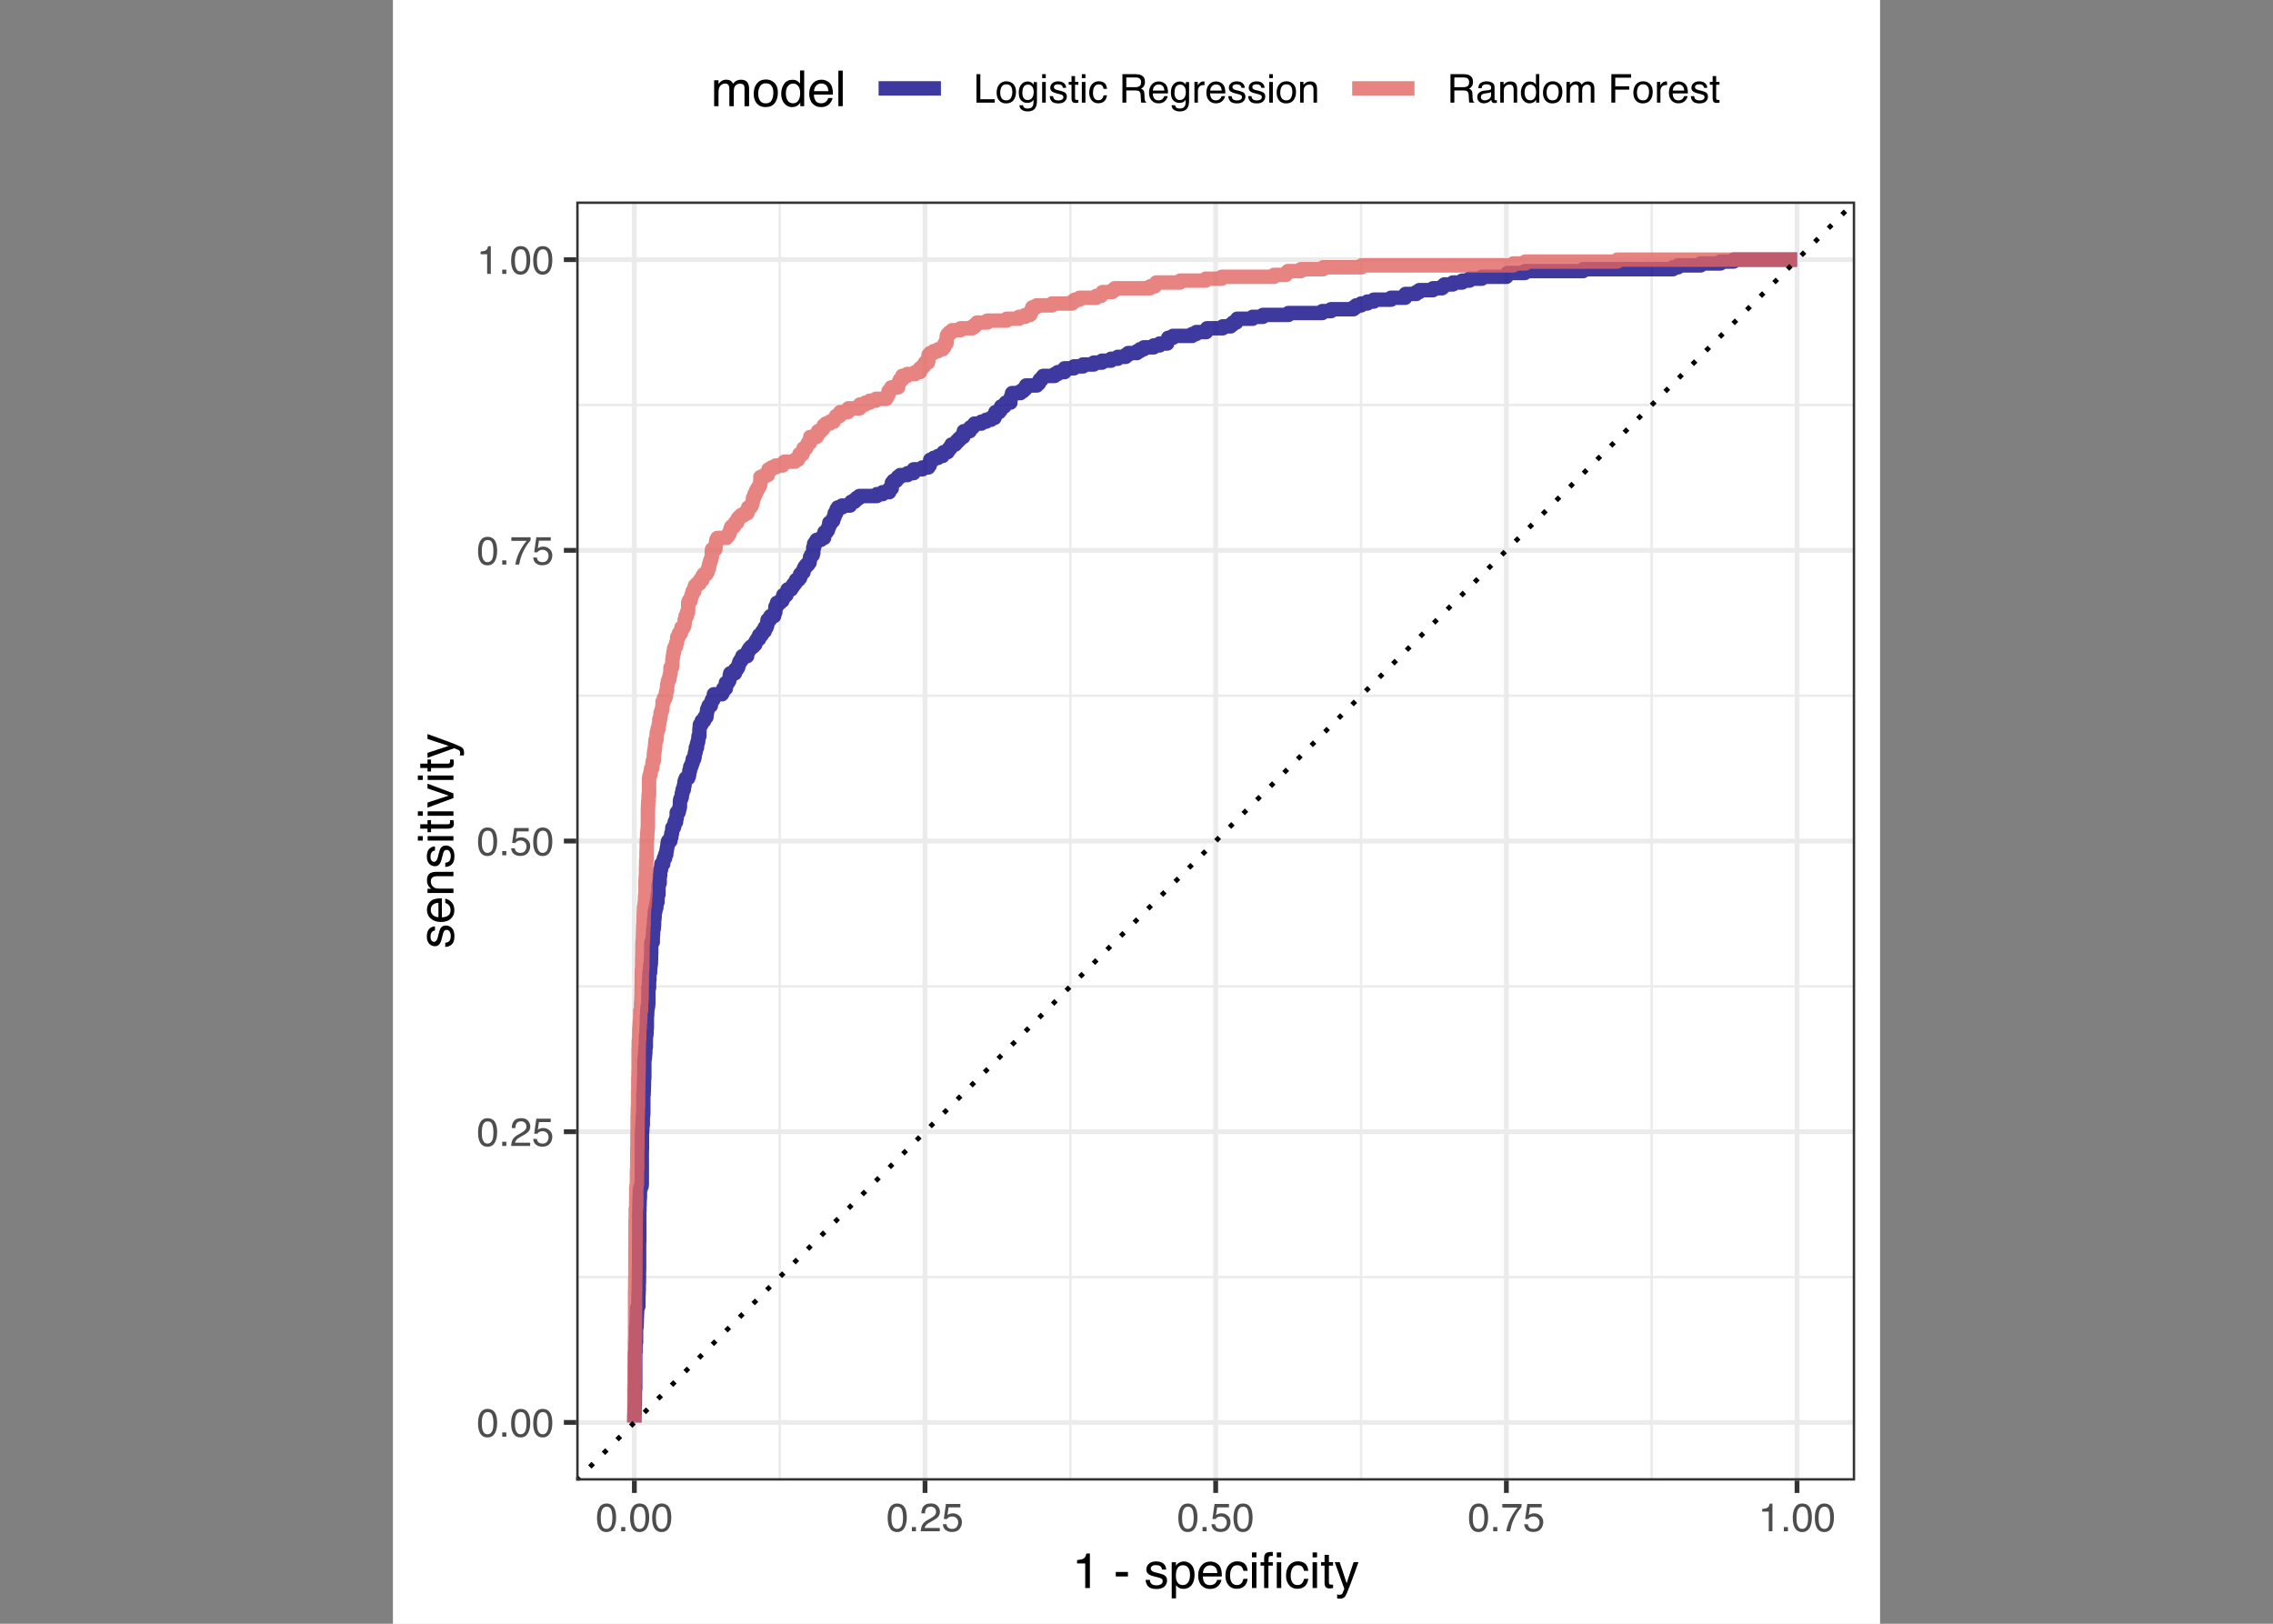 <?xml version="1.0" encoding="UTF-8"?>
<svg xmlns="http://www.w3.org/2000/svg" xmlns:xlink="http://www.w3.org/1999/xlink" width="504pt" height="360pt" viewBox="0 0 504 360" version="1.1">
<rect x="0" y="0" width="504" height="360" fill="#808080" stroke="none"/>
<defs>
<g>
<symbol overflow="visible" id="glyph0-0">
<path style="stroke:none;" d="M 0.281 0 L 0.281 -6.312 L 5.297 -6.312 L 5.297 0 Z M 4.5 -0.797 L 4.5 -5.516 L 1.078 -5.516 L 1.078 -0.797 Z M 4.5 -0.797 "/>
</symbol>
<symbol overflow="visible" id="glyph0-1">
<path style="stroke:none;" d="M 2.375 -6.156 C 3.176 -6.156 3.754 -5.828 4.109 -5.172 C 4.379 -4.66 4.516 -3.961 4.516 -3.078 C 4.516 -2.242 4.391 -1.555 4.141 -1.016 C 3.785 -0.223 3.195 0.172 2.375 0.172 C 1.633 0.172 1.082 -0.148 0.719 -0.797 C 0.426 -1.328 0.281 -2.047 0.281 -2.953 C 0.281 -3.648 0.367 -4.25 0.547 -4.75 C 0.879 -5.688 1.488 -6.156 2.375 -6.156 Z M 2.375 -0.531 C 2.77 -0.531 3.086 -0.707 3.328 -1.062 C 3.566 -1.426 3.688 -2.086 3.688 -3.047 C 3.688 -3.754 3.598 -4.332 3.422 -4.781 C 3.254 -5.227 2.922 -5.453 2.422 -5.453 C 1.973 -5.453 1.641 -5.238 1.422 -4.812 C 1.211 -4.383 1.109 -3.754 1.109 -2.922 C 1.109 -2.297 1.176 -1.789 1.312 -1.406 C 1.52 -0.82 1.875 -0.531 2.375 -0.531 Z M 2.375 -0.531 "/>
</symbol>
<symbol overflow="visible" id="glyph0-2">
<path style="stroke:none;" d="M 0.75 -0.938 L 1.656 -0.938 L 1.656 0 L 0.75 0 Z M 0.75 -0.938 "/>
</symbol>
<symbol overflow="visible" id="glyph0-3">
<path style="stroke:none;" d="M 0.281 0 C 0.301 -0.531 0.406 -0.988 0.594 -1.375 C 0.789 -1.77 1.164 -2.129 1.719 -2.453 L 2.547 -2.922 C 2.91 -3.141 3.164 -3.328 3.312 -3.484 C 3.551 -3.711 3.672 -3.984 3.672 -4.297 C 3.672 -4.648 3.562 -4.93 3.344 -5.141 C 3.133 -5.359 2.848 -5.469 2.484 -5.469 C 1.961 -5.469 1.598 -5.266 1.391 -4.859 C 1.285 -4.648 1.227 -4.352 1.219 -3.969 L 0.422 -3.969 C 0.43 -4.5 0.531 -4.938 0.719 -5.281 C 1.051 -5.875 1.645 -6.172 2.5 -6.172 C 3.195 -6.172 3.707 -5.977 4.031 -5.594 C 4.363 -5.219 4.531 -4.797 4.531 -4.328 C 4.531 -3.836 4.352 -3.414 4 -3.062 C 3.801 -2.863 3.441 -2.617 2.922 -2.328 L 2.344 -2 C 2.062 -1.844 1.836 -1.695 1.672 -1.562 C 1.391 -1.312 1.211 -1.035 1.141 -0.734 L 4.5 -0.734 L 4.5 0 Z M 0.281 0 "/>
</symbol>
<symbol overflow="visible" id="glyph0-4">
<path style="stroke:none;" d="M 1.094 -1.562 C 1.133 -1.125 1.336 -0.82 1.703 -0.656 C 1.879 -0.57 2.094 -0.531 2.344 -0.531 C 2.801 -0.531 3.141 -0.676 3.359 -0.969 C 3.578 -1.258 3.688 -1.582 3.688 -1.938 C 3.688 -2.363 3.555 -2.691 3.297 -2.922 C 3.035 -3.16 2.719 -3.281 2.344 -3.281 C 2.082 -3.281 1.852 -3.227 1.656 -3.125 C 1.469 -3.02 1.305 -2.879 1.172 -2.703 L 0.5 -2.734 L 0.969 -6.047 L 4.172 -6.047 L 4.172 -5.297 L 1.562 -5.297 L 1.297 -3.594 C 1.43 -3.695 1.566 -3.773 1.703 -3.828 C 1.93 -3.93 2.195 -3.984 2.5 -3.984 C 3.062 -3.984 3.535 -3.801 3.922 -3.438 C 4.316 -3.07 4.516 -2.609 4.516 -2.047 C 4.516 -1.461 4.332 -0.945 3.969 -0.5 C 3.613 -0.062 3.047 0.156 2.266 0.156 C 1.754 0.156 1.305 0.016 0.922 -0.266 C 0.547 -0.547 0.332 -0.977 0.281 -1.562 Z M 1.094 -1.562 "/>
</symbol>
<symbol overflow="visible" id="glyph0-5">
<path style="stroke:none;" d="M 4.594 -6.047 L 4.594 -5.375 C 4.395 -5.176 4.129 -4.836 3.797 -4.359 C 3.473 -3.891 3.188 -3.379 2.938 -2.828 C 2.688 -2.297 2.5 -1.812 2.375 -1.375 C 2.289 -1.082 2.18 -0.625 2.047 0 L 1.203 0 C 1.391 -1.176 1.816 -2.344 2.484 -3.5 C 2.879 -4.188 3.289 -4.773 3.719 -5.266 L 0.328 -5.266 L 0.328 -6.047 Z M 4.594 -6.047 "/>
</symbol>
<symbol overflow="visible" id="glyph0-6">
<path style="stroke:none;" d="M 0.844 -4.359 L 0.844 -4.953 C 1.395 -5.004 1.781 -5.094 2 -5.219 C 2.227 -5.344 2.395 -5.645 2.5 -6.125 L 3.109 -6.125 L 3.109 0 L 2.297 0 L 2.297 -4.359 Z M 0.844 -4.359 "/>
</symbol>
<symbol overflow="visible" id="glyph0-7">
<path style="stroke:none;" d="M 0.672 -6.312 L 1.531 -6.312 L 1.531 -0.75 L 4.719 -0.75 L 4.719 0 L 0.672 0 Z M 0.672 -6.312 "/>
</symbol>
<symbol overflow="visible" id="glyph0-8">
<path style="stroke:none;" d="M 2.391 -0.5 C 2.898 -0.5 3.25 -0.691 3.438 -1.078 C 3.633 -1.461 3.734 -1.895 3.734 -2.375 C 3.734 -2.801 3.664 -3.148 3.531 -3.422 C 3.312 -3.848 2.938 -4.062 2.406 -4.062 C 1.926 -4.062 1.578 -3.879 1.359 -3.516 C 1.148 -3.16 1.047 -2.727 1.047 -2.219 C 1.047 -1.727 1.148 -1.316 1.359 -0.984 C 1.578 -0.66 1.922 -0.5 2.391 -0.5 Z M 2.422 -4.734 C 3.016 -4.734 3.516 -4.535 3.922 -4.141 C 4.336 -3.742 4.547 -3.16 4.547 -2.391 C 4.547 -1.648 4.363 -1.035 4 -0.547 C 3.633 -0.066 3.07 0.172 2.312 0.172 C 1.688 0.172 1.188 -0.039 0.812 -0.469 C 0.438 -0.895 0.25 -1.473 0.25 -2.203 C 0.25 -2.973 0.445 -3.586 0.844 -4.047 C 1.238 -4.504 1.766 -4.734 2.422 -4.734 Z M 2.391 -4.719 Z M 2.391 -4.719 "/>
</symbol>
<symbol overflow="visible" id="glyph0-9">
<path style="stroke:none;" d="M 2.188 -4.688 C 2.551 -4.688 2.867 -4.598 3.141 -4.422 C 3.285 -4.316 3.43 -4.172 3.578 -3.984 L 3.578 -4.562 L 4.297 -4.562 L 4.297 -0.375 C 4.297 0.207 4.207 0.672 4.031 1.016 C 3.719 1.641 3.113 1.953 2.219 1.953 C 1.727 1.953 1.312 1.836 0.969 1.609 C 0.633 1.391 0.445 1.047 0.406 0.578 L 1.188 0.578 C 1.227 0.773 1.301 0.93 1.406 1.047 C 1.582 1.223 1.859 1.312 2.234 1.312 C 2.828 1.312 3.219 1.098 3.406 0.672 C 3.508 0.43 3.555 -0.004 3.547 -0.641 C 3.391 -0.398 3.203 -0.223 2.984 -0.109 C 2.773 0.004 2.488 0.062 2.125 0.062 C 1.633 0.062 1.203 -0.113 0.828 -0.469 C 0.453 -0.82 0.266 -1.41 0.266 -2.234 C 0.266 -3.004 0.453 -3.602 0.828 -4.031 C 1.203 -4.469 1.656 -4.688 2.188 -4.688 Z M 3.578 -2.312 C 3.578 -2.883 3.457 -3.305 3.219 -3.578 C 2.988 -3.859 2.691 -4 2.328 -4 C 1.785 -4 1.414 -3.742 1.219 -3.234 C 1.113 -2.961 1.062 -2.609 1.062 -2.172 C 1.062 -1.648 1.164 -1.254 1.375 -0.984 C 1.582 -0.711 1.863 -0.578 2.219 -0.578 C 2.77 -0.578 3.16 -0.828 3.391 -1.328 C 3.516 -1.609 3.578 -1.938 3.578 -2.312 Z M 2.281 -4.719 Z M 2.281 -4.719 "/>
</symbol>
<symbol overflow="visible" id="glyph0-10">
<path style="stroke:none;" d="M 0.562 -4.578 L 1.359 -4.578 L 1.359 0 L 0.562 0 Z M 0.562 -6.312 L 1.359 -6.312 L 1.359 -5.438 L 0.562 -5.438 Z M 0.562 -6.312 "/>
</symbol>
<symbol overflow="visible" id="glyph0-11">
<path style="stroke:none;" d="M 1.031 -1.438 C 1.051 -1.188 1.113 -0.988 1.219 -0.844 C 1.414 -0.602 1.754 -0.484 2.234 -0.484 C 2.516 -0.484 2.766 -0.539 2.984 -0.656 C 3.203 -0.781 3.312 -0.973 3.312 -1.234 C 3.312 -1.43 3.223 -1.582 3.047 -1.688 C 2.941 -1.75 2.723 -1.82 2.391 -1.906 L 1.781 -2.062 C 1.383 -2.164 1.094 -2.273 0.906 -2.391 C 0.57 -2.598 0.406 -2.891 0.406 -3.266 C 0.406 -3.691 0.562 -4.039 0.875 -4.312 C 1.195 -4.582 1.617 -4.719 2.141 -4.719 C 2.836 -4.719 3.336 -4.516 3.641 -4.109 C 3.836 -3.848 3.93 -3.57 3.922 -3.281 L 3.203 -3.281 C 3.18 -3.457 3.117 -3.613 3.016 -3.75 C 2.836 -3.957 2.531 -4.062 2.094 -4.062 C 1.801 -4.062 1.578 -4.004 1.422 -3.891 C 1.273 -3.773 1.203 -3.629 1.203 -3.453 C 1.203 -3.254 1.301 -3.094 1.5 -2.969 C 1.613 -2.895 1.781 -2.832 2 -2.781 L 2.516 -2.656 C 3.066 -2.52 3.438 -2.391 3.625 -2.266 C 3.926 -2.066 4.078 -1.754 4.078 -1.328 C 4.078 -0.922 3.922 -0.566 3.609 -0.266 C 3.305 0.023 2.832 0.172 2.188 0.172 C 1.508 0.172 1.023 0.02 0.734 -0.281 C 0.453 -0.594 0.301 -0.977 0.281 -1.438 Z M 2.172 -4.719 Z M 2.172 -4.719 "/>
</symbol>
<symbol overflow="visible" id="glyph0-12">
<path style="stroke:none;" d="M 0.719 -5.891 L 1.5 -5.891 L 1.5 -4.594 L 2.234 -4.594 L 2.234 -3.969 L 1.5 -3.969 L 1.5 -0.969 C 1.5 -0.801 1.555 -0.691 1.672 -0.641 C 1.723 -0.609 1.82 -0.594 1.969 -0.594 C 2 -0.594 2.035 -0.594 2.078 -0.594 C 2.129 -0.594 2.18 -0.598 2.234 -0.609 L 2.234 0 C 2.148 0.02 2.055 0.035 1.953 0.047 C 1.859 0.066 1.758 0.078 1.656 0.078 C 1.289 0.078 1.039 -0.016 0.906 -0.203 C 0.781 -0.391 0.719 -0.629 0.719 -0.922 L 0.719 -3.969 L 0.094 -3.969 L 0.094 -4.594 L 0.719 -4.594 Z M 0.719 -5.891 "/>
</symbol>
<symbol overflow="visible" id="glyph0-13">
<path style="stroke:none;" d="M 2.344 -4.734 C 2.863 -4.734 3.285 -4.609 3.609 -4.359 C 3.93 -4.109 4.125 -3.672 4.188 -3.047 L 3.438 -3.047 C 3.395 -3.336 3.289 -3.578 3.125 -3.766 C 2.957 -3.953 2.695 -4.047 2.344 -4.047 C 1.852 -4.047 1.5 -3.801 1.281 -3.312 C 1.145 -3.008 1.078 -2.629 1.078 -2.172 C 1.078 -1.703 1.172 -1.312 1.359 -1 C 1.555 -0.688 1.867 -0.531 2.297 -0.531 C 2.609 -0.531 2.859 -0.625 3.047 -0.812 C 3.234 -1.008 3.363 -1.281 3.438 -1.625 L 4.188 -1.625 C 4.102 -1.02 3.891 -0.57 3.547 -0.281 C 3.203 0 2.766 0.141 2.234 0.141 C 1.629 0.141 1.145 -0.078 0.781 -0.516 C 0.426 -0.961 0.25 -1.516 0.25 -2.172 C 0.25 -2.984 0.445 -3.613 0.844 -4.062 C 1.238 -4.508 1.738 -4.734 2.344 -4.734 Z M 2.219 -4.719 Z M 2.219 -4.719 "/>
</symbol>
<symbol overflow="visible" id="glyph0-14">
<path style="stroke:none;" d=""/>
</symbol>
<symbol overflow="visible" id="glyph0-15">
<path style="stroke:none;" d="M 3.609 -3.422 C 4.004 -3.422 4.316 -3.5 4.547 -3.656 C 4.785 -3.82 4.906 -4.113 4.906 -4.531 C 4.906 -4.977 4.742 -5.285 4.422 -5.453 C 4.242 -5.535 4.008 -5.578 3.719 -5.578 L 1.625 -5.578 L 1.625 -3.422 Z M 0.766 -6.312 L 3.688 -6.312 C 4.176 -6.312 4.578 -6.238 4.891 -6.094 C 5.473 -5.832 5.766 -5.336 5.766 -4.609 C 5.766 -4.234 5.688 -3.922 5.531 -3.672 C 5.383 -3.43 5.172 -3.238 4.891 -3.094 C 5.129 -3 5.312 -2.867 5.438 -2.703 C 5.562 -2.547 5.629 -2.281 5.641 -1.906 L 5.672 -1.062 C 5.68 -0.82 5.703 -0.645 5.734 -0.531 C 5.785 -0.332 5.879 -0.203 6.016 -0.141 L 6.016 0 L 4.969 0 C 4.938 -0.051 4.91 -0.117 4.891 -0.203 C 4.879 -0.297 4.867 -0.461 4.859 -0.703 L 4.797 -1.766 C 4.773 -2.172 4.625 -2.445 4.344 -2.594 C 4.176 -2.664 3.922 -2.703 3.578 -2.703 L 1.625 -2.703 L 1.625 0 L 0.766 0 Z M 0.766 -6.312 "/>
</symbol>
<symbol overflow="visible" id="glyph0-16">
<path style="stroke:none;" d="M 2.484 -4.703 C 2.805 -4.703 3.117 -4.625 3.422 -4.469 C 3.734 -4.32 3.969 -4.125 4.125 -3.875 C 4.281 -3.645 4.383 -3.375 4.438 -3.062 C 4.488 -2.852 4.516 -2.516 4.516 -2.047 L 1.141 -2.047 C 1.148 -1.586 1.258 -1.211 1.469 -0.922 C 1.676 -0.641 1.992 -0.5 2.422 -0.5 C 2.828 -0.5 3.148 -0.633 3.391 -0.906 C 3.523 -1.062 3.625 -1.238 3.688 -1.438 L 4.453 -1.438 C 4.43 -1.27 4.363 -1.082 4.25 -0.875 C 4.133 -0.664 4.004 -0.5 3.859 -0.375 C 3.629 -0.145 3.344 0.008 3 0.094 C 2.812 0.133 2.598 0.156 2.359 0.156 C 1.785 0.156 1.301 -0.051 0.906 -0.469 C 0.508 -0.883 0.312 -1.469 0.312 -2.219 C 0.312 -2.945 0.508 -3.539 0.906 -4 C 1.312 -4.469 1.836 -4.703 2.484 -4.703 Z M 3.719 -2.672 C 3.688 -3.004 3.613 -3.27 3.5 -3.469 C 3.281 -3.844 2.926 -4.031 2.438 -4.031 C 2.082 -4.031 1.785 -3.898 1.547 -3.641 C 1.305 -3.391 1.176 -3.066 1.156 -2.672 Z M 2.406 -4.719 Z M 2.406 -4.719 "/>
</symbol>
<symbol overflow="visible" id="glyph0-17">
<path style="stroke:none;" d="M 0.594 -4.594 L 1.328 -4.594 L 1.328 -3.812 C 1.379 -3.957 1.523 -4.141 1.766 -4.359 C 2.004 -4.586 2.273 -4.703 2.578 -4.703 C 2.586 -4.703 2.609 -4.695 2.641 -4.688 C 2.68 -4.688 2.742 -4.688 2.828 -4.688 L 2.828 -3.859 C 2.773 -3.867 2.727 -3.875 2.688 -3.875 C 2.656 -3.883 2.617 -3.891 2.578 -3.891 C 2.18 -3.891 1.879 -3.766 1.672 -3.516 C 1.461 -3.266 1.359 -2.973 1.359 -2.641 L 1.359 0 L 0.594 0 Z M 0.594 -4.594 "/>
</symbol>
<symbol overflow="visible" id="glyph0-18">
<path style="stroke:none;" d="M 0.562 -4.594 L 1.297 -4.594 L 1.297 -3.953 C 1.516 -4.211 1.742 -4.398 1.984 -4.516 C 2.234 -4.641 2.508 -4.703 2.812 -4.703 C 3.457 -4.703 3.895 -4.473 4.125 -4.016 C 4.25 -3.766 4.312 -3.41 4.312 -2.953 L 4.312 0 L 3.531 0 L 3.531 -2.906 C 3.531 -3.176 3.488 -3.398 3.406 -3.578 C 3.27 -3.859 3.02 -4 2.656 -4 C 2.477 -4 2.328 -3.984 2.203 -3.953 C 1.992 -3.891 1.812 -3.766 1.656 -3.578 C 1.52 -3.422 1.43 -3.258 1.391 -3.094 C 1.359 -2.938 1.344 -2.707 1.344 -2.406 L 1.344 0 L 0.562 0 Z M 2.391 -4.719 Z M 2.391 -4.719 "/>
</symbol>
<symbol overflow="visible" id="glyph0-19">
<path style="stroke:none;" d="M 1.156 -1.219 C 1.156 -1 1.238 -0.82 1.406 -0.688 C 1.57 -0.562 1.766 -0.5 1.984 -0.5 C 2.254 -0.5 2.52 -0.562 2.781 -0.688 C 3.207 -0.895 3.422 -1.238 3.422 -1.719 L 3.422 -2.344 C 3.328 -2.281 3.203 -2.227 3.047 -2.188 C 2.898 -2.145 2.754 -2.117 2.609 -2.109 L 2.141 -2.047 C 1.867 -2.004 1.66 -1.945 1.516 -1.875 C 1.273 -1.738 1.156 -1.52 1.156 -1.219 Z M 3.031 -2.781 C 3.207 -2.812 3.328 -2.891 3.391 -3.016 C 3.422 -3.078 3.438 -3.176 3.438 -3.312 C 3.438 -3.57 3.344 -3.758 3.156 -3.875 C 2.969 -4 2.703 -4.062 2.359 -4.062 C 1.953 -4.062 1.664 -3.953 1.5 -3.734 C 1.406 -3.609 1.344 -3.43 1.312 -3.203 L 0.594 -3.203 C 0.602 -3.766 0.785 -4.156 1.141 -4.375 C 1.492 -4.602 1.906 -4.719 2.375 -4.719 C 2.914 -4.719 3.352 -4.613 3.688 -4.406 C 4.02 -4.195 4.188 -3.875 4.188 -3.438 L 4.188 -0.797 C 4.188 -0.711 4.203 -0.645 4.234 -0.594 C 4.273 -0.551 4.348 -0.531 4.453 -0.531 C 4.484 -0.531 4.52 -0.531 4.562 -0.531 C 4.602 -0.531 4.648 -0.535 4.703 -0.547 L 4.703 0.016 C 4.578 0.055 4.484 0.078 4.422 0.078 C 4.359 0.086 4.273 0.094 4.172 0.094 C 3.898 0.094 3.707 0 3.594 -0.188 C 3.531 -0.281 3.484 -0.422 3.453 -0.609 C 3.297 -0.398 3.07 -0.219 2.781 -0.062 C 2.488 0.082 2.16 0.156 1.797 0.156 C 1.367 0.156 1.02 0.023 0.75 -0.234 C 0.488 -0.492 0.359 -0.816 0.359 -1.203 C 0.359 -1.629 0.488 -1.957 0.75 -2.188 C 1.02 -2.426 1.367 -2.578 1.797 -2.641 Z M 2.391 -4.719 Z M 2.391 -4.719 "/>
</symbol>
<symbol overflow="visible" id="glyph0-20">
<path style="stroke:none;" d="M 1.062 -2.25 C 1.062 -1.75 1.164 -1.332 1.375 -1 C 1.582 -0.676 1.914 -0.516 2.375 -0.516 C 2.727 -0.516 3.02 -0.664 3.25 -0.969 C 3.488 -1.281 3.609 -1.723 3.609 -2.297 C 3.609 -2.879 3.488 -3.305 3.25 -3.578 C 3.008 -3.859 2.711 -4 2.359 -4 C 1.973 -4 1.66 -3.848 1.422 -3.547 C 1.18 -3.254 1.062 -2.82 1.062 -2.25 Z M 2.219 -4.688 C 2.57 -4.688 2.867 -4.609 3.109 -4.453 C 3.242 -4.367 3.398 -4.219 3.578 -4 L 3.578 -6.328 L 4.312 -6.328 L 4.312 0 L 3.625 0 L 3.625 -0.641 C 3.438 -0.359 3.219 -0.156 2.969 -0.031 C 2.727 0.094 2.453 0.156 2.141 0.156 C 1.617 0.156 1.172 -0.055 0.797 -0.484 C 0.422 -0.91 0.234 -1.484 0.234 -2.203 C 0.234 -2.867 0.406 -3.445 0.75 -3.938 C 1.094 -4.438 1.582 -4.688 2.219 -4.688 Z M 2.219 -4.688 "/>
</symbol>
<symbol overflow="visible" id="glyph0-21">
<path style="stroke:none;" d="M 0.562 -4.594 L 1.328 -4.594 L 1.328 -3.953 C 1.516 -4.172 1.68 -4.332 1.828 -4.438 C 2.086 -4.613 2.379 -4.703 2.703 -4.703 C 3.066 -4.703 3.359 -4.613 3.578 -4.438 C 3.703 -4.332 3.816 -4.18 3.922 -3.984 C 4.098 -4.223 4.301 -4.398 4.531 -4.516 C 4.758 -4.641 5.02 -4.703 5.312 -4.703 C 5.926 -4.703 6.348 -4.477 6.578 -4.031 C 6.691 -3.789 6.75 -3.469 6.75 -3.062 L 6.75 0 L 5.953 0 L 5.953 -3.203 C 5.953 -3.504 5.875 -3.711 5.719 -3.828 C 5.57 -3.941 5.383 -4 5.156 -4 C 4.852 -4 4.594 -3.895 4.375 -3.688 C 4.156 -3.488 4.047 -3.148 4.047 -2.672 L 4.047 0 L 3.266 0 L 3.266 -3 C 3.266 -3.312 3.227 -3.539 3.156 -3.688 C 3.039 -3.895 2.82 -4 2.5 -4 C 2.207 -4 1.941 -3.883 1.703 -3.656 C 1.461 -3.438 1.344 -3.031 1.344 -2.438 L 1.344 0 L 0.562 0 Z M 0.562 -4.594 "/>
</symbol>
<symbol overflow="visible" id="glyph0-22">
<path style="stroke:none;" d="M 0.75 -6.312 L 5.125 -6.312 L 5.125 -5.531 L 1.609 -5.531 L 1.609 -3.625 L 4.703 -3.625 L 4.703 -2.875 L 1.609 -2.875 L 1.609 0 L 0.75 0 Z M 0.75 -6.312 "/>
</symbol>
<symbol overflow="visible" id="glyph1-0">
<path style="stroke:none;" d="M 0.359 0 L 0.359 -7.891 L 6.625 -7.891 L 6.625 0 Z M 5.625 -0.984 L 5.625 -6.906 L 1.344 -6.906 L 1.344 -0.984 Z M 5.625 -0.984 "/>
</symbol>
<symbol overflow="visible" id="glyph1-1">
<path style="stroke:none;" d="M 1.047 -5.453 L 1.047 -6.188 C 1.742 -6.258 2.227 -6.375 2.5 -6.531 C 2.781 -6.688 2.988 -7.062 3.125 -7.656 L 3.891 -7.656 L 3.891 0 L 2.859 0 L 2.859 -5.453 Z M 1.047 -5.453 "/>
</symbol>
<symbol overflow="visible" id="glyph1-2">
<path style="stroke:none;" d=""/>
</symbol>
<symbol overflow="visible" id="glyph1-3">
<path style="stroke:none;" d="M 0.453 -3.562 L 3.156 -3.562 L 3.156 -2.562 L 0.453 -2.562 Z M 0.453 -3.562 "/>
</symbol>
<symbol overflow="visible" id="glyph1-4">
<path style="stroke:none;" d="M 1.281 -1.812 C 1.312 -1.488 1.395 -1.238 1.531 -1.062 C 1.77 -0.75 2.191 -0.594 2.797 -0.594 C 3.148 -0.594 3.461 -0.672 3.734 -0.828 C 4.004 -0.984 4.141 -1.223 4.141 -1.547 C 4.141 -1.797 4.031 -1.984 3.812 -2.109 C 3.676 -2.191 3.398 -2.285 2.984 -2.391 L 2.219 -2.578 C 1.727 -2.703 1.367 -2.836 1.141 -2.984 C 0.723 -3.254 0.516 -3.617 0.516 -4.078 C 0.516 -4.617 0.707 -5.055 1.094 -5.391 C 1.488 -5.734 2.02 -5.906 2.688 -5.906 C 3.551 -5.906 4.176 -5.648 4.562 -5.141 C 4.801 -4.816 4.914 -4.469 4.906 -4.094 L 4 -4.094 C 3.977 -4.312 3.898 -4.508 3.766 -4.688 C 3.547 -4.945 3.16 -5.078 2.609 -5.078 C 2.242 -5.078 1.969 -5.004 1.781 -4.859 C 1.594 -4.723 1.5 -4.539 1.5 -4.312 C 1.5 -4.062 1.625 -3.863 1.875 -3.719 C 2.008 -3.625 2.219 -3.539 2.5 -3.469 L 3.141 -3.312 C 3.836 -3.145 4.301 -2.984 4.531 -2.828 C 4.914 -2.578 5.109 -2.191 5.109 -1.672 C 5.109 -1.148 4.91 -0.703 4.516 -0.328 C 4.129 0.035 3.539 0.219 2.75 0.219 C 1.895 0.219 1.285 0.023 0.922 -0.359 C 0.566 -0.754 0.379 -1.238 0.359 -1.812 Z M 2.719 -5.891 Z M 2.719 -5.891 "/>
</symbol>
<symbol overflow="visible" id="glyph1-5">
<path style="stroke:none;" d="M 3.141 -0.656 C 3.586 -0.656 3.957 -0.844 4.25 -1.219 C 4.551 -1.594 4.703 -2.156 4.703 -2.906 C 4.703 -3.363 4.641 -3.758 4.516 -4.094 C 4.266 -4.727 3.805 -5.047 3.141 -5.047 C 2.461 -5.047 2.004 -4.711 1.766 -4.047 C 1.629 -3.68 1.562 -3.223 1.562 -2.672 C 1.562 -2.234 1.629 -1.859 1.766 -1.547 C 2.016 -0.953 2.473 -0.656 3.141 -0.656 Z M 0.641 -5.719 L 1.578 -5.719 L 1.578 -4.969 C 1.766 -5.227 1.973 -5.426 2.203 -5.562 C 2.535 -5.781 2.922 -5.891 3.359 -5.891 C 4.004 -5.891 4.555 -5.641 5.016 -5.141 C 5.473 -4.641 5.703 -3.926 5.703 -3 C 5.703 -1.75 5.375 -0.852 4.719 -0.312 C 4.301 0.02 3.816 0.188 3.266 0.188 C 2.828 0.188 2.461 0.094 2.172 -0.094 C 2.004 -0.195 1.812 -0.379 1.594 -0.641 L 1.594 2.297 L 0.641 2.297 Z M 0.641 -5.719 "/>
</symbol>
<symbol overflow="visible" id="glyph1-6">
<path style="stroke:none;" d="M 3.109 -5.875 C 3.516 -5.875 3.906 -5.781 4.281 -5.594 C 4.664 -5.406 4.961 -5.156 5.172 -4.844 C 5.359 -4.562 5.484 -4.223 5.547 -3.828 C 5.609 -3.566 5.641 -3.145 5.641 -2.562 L 1.422 -2.562 C 1.441 -1.977 1.578 -1.508 1.828 -1.156 C 2.086 -0.812 2.488 -0.641 3.031 -0.641 C 3.539 -0.641 3.945 -0.805 4.25 -1.141 C 4.414 -1.328 4.535 -1.551 4.609 -1.812 L 5.562 -1.812 C 5.531 -1.594 5.441 -1.352 5.297 -1.094 C 5.16 -0.832 5.004 -0.625 4.828 -0.469 C 4.535 -0.176 4.176 0.02 3.75 0.125 C 3.508 0.176 3.242 0.203 2.953 0.203 C 2.234 0.203 1.625 -0.055 1.125 -0.578 C 0.633 -1.098 0.391 -1.828 0.391 -2.766 C 0.391 -3.691 0.641 -4.441 1.141 -5.016 C 1.641 -5.586 2.297 -5.875 3.109 -5.875 Z M 4.641 -3.328 C 4.609 -3.754 4.52 -4.094 4.375 -4.344 C 4.102 -4.801 3.66 -5.031 3.047 -5.031 C 2.598 -5.031 2.223 -4.867 1.922 -4.547 C 1.629 -4.234 1.473 -3.828 1.453 -3.328 Z M 3.016 -5.891 Z M 3.016 -5.891 "/>
</symbol>
<symbol overflow="visible" id="glyph1-7">
<path style="stroke:none;" d="M 2.922 -5.922 C 3.578 -5.922 4.109 -5.758 4.516 -5.438 C 4.922 -5.125 5.164 -4.582 5.25 -3.812 L 4.297 -3.812 C 4.242 -4.164 4.113 -4.457 3.906 -4.688 C 3.707 -4.926 3.379 -5.047 2.922 -5.047 C 2.305 -5.047 1.867 -4.75 1.609 -4.156 C 1.43 -3.758 1.344 -3.273 1.344 -2.703 C 1.344 -2.129 1.461 -1.645 1.703 -1.25 C 1.953 -0.852 2.336 -0.656 2.859 -0.656 C 3.266 -0.656 3.582 -0.773 3.812 -1.016 C 4.051 -1.266 4.211 -1.602 4.297 -2.031 L 5.25 -2.031 C 5.133 -1.27 4.863 -0.711 4.438 -0.359 C 4.008 -0.004 3.457 0.172 2.781 0.172 C 2.031 0.172 1.43 -0.102 0.984 -0.656 C 0.535 -1.207 0.312 -1.895 0.312 -2.719 C 0.312 -3.727 0.555 -4.516 1.047 -5.078 C 1.535 -5.641 2.16 -5.922 2.922 -5.922 Z M 2.781 -5.891 Z M 2.781 -5.891 "/>
</symbol>
<symbol overflow="visible" id="glyph1-8">
<path style="stroke:none;" d="M 0.703 -5.719 L 1.688 -5.719 L 1.688 0 L 0.703 0 Z M 0.703 -7.891 L 1.688 -7.891 L 1.688 -6.797 L 0.703 -6.797 Z M 0.703 -7.891 "/>
</symbol>
<symbol overflow="visible" id="glyph1-9">
<path style="stroke:none;" d="M 0.953 -6.625 C 0.961 -7.031 1.031 -7.328 1.156 -7.516 C 1.383 -7.836 1.82 -8 2.469 -8 C 2.531 -8 2.594 -8 2.656 -8 C 2.719 -8 2.789 -7.992 2.875 -7.984 L 2.875 -7.094 C 2.77 -7.102 2.695 -7.109 2.656 -7.109 C 2.613 -7.109 2.57 -7.109 2.531 -7.109 C 2.238 -7.109 2.062 -7.031 2 -6.875 C 1.945 -6.727 1.922 -6.344 1.922 -5.719 L 2.875 -5.719 L 2.875 -4.969 L 1.906 -4.969 L 1.906 0 L 0.953 0 L 0.953 -4.969 L 0.156 -4.969 L 0.156 -5.719 L 0.953 -5.719 Z M 0.953 -6.625 "/>
</symbol>
<symbol overflow="visible" id="glyph1-10">
<path style="stroke:none;" d="M 0.906 -7.359 L 1.875 -7.359 L 1.875 -5.75 L 2.797 -5.75 L 2.797 -4.969 L 1.875 -4.969 L 1.875 -1.203 C 1.875 -1.004 1.941 -0.875 2.078 -0.812 C 2.16 -0.77 2.285 -0.75 2.453 -0.75 C 2.504 -0.75 2.555 -0.75 2.609 -0.75 C 2.66 -0.75 2.723 -0.754 2.797 -0.766 L 2.797 0 C 2.68 0.031 2.562 0.051 2.438 0.062 C 2.32 0.082 2.195 0.094 2.062 0.094 C 1.613 0.094 1.305 -0.02 1.141 -0.25 C 0.984 -0.488 0.906 -0.789 0.906 -1.156 L 0.906 -4.969 L 0.125 -4.969 L 0.125 -5.75 L 0.906 -5.75 Z M 0.906 -7.359 "/>
</symbol>
<symbol overflow="visible" id="glyph1-11">
<path style="stroke:none;" d="M 4.297 -5.75 L 5.375 -5.75 C 5.238 -5.383 4.938 -4.547 4.469 -3.234 C 4.113 -2.242 3.816 -1.438 3.578 -0.812 C 3.023 0.656 2.633 1.551 2.406 1.875 C 2.176 2.195 1.781 2.359 1.219 2.359 C 1.082 2.359 0.977 2.352 0.906 2.344 C 0.832 2.332 0.742 2.312 0.641 2.281 L 0.641 1.406 C 0.805 1.445 0.926 1.473 1 1.484 C 1.07 1.492 1.141 1.5 1.203 1.5 C 1.379 1.5 1.508 1.469 1.594 1.406 C 1.676 1.352 1.75 1.285 1.812 1.203 C 1.82 1.172 1.883 1.02 2 0.75 C 2.113 0.488 2.191 0.297 2.234 0.172 L 0.109 -5.75 L 1.203 -5.75 L 2.75 -1.062 Z M 2.75 -5.891 Z M 2.75 -5.891 "/>
</symbol>
<symbol overflow="visible" id="glyph1-12">
<path style="stroke:none;" d="M 0.703 -5.75 L 1.672 -5.75 L 1.672 -4.938 C 1.898 -5.219 2.102 -5.422 2.281 -5.547 C 2.602 -5.766 2.969 -5.875 3.375 -5.875 C 3.832 -5.875 4.203 -5.766 4.484 -5.547 C 4.641 -5.41 4.781 -5.219 4.906 -4.969 C 5.125 -5.281 5.379 -5.508 5.672 -5.656 C 5.961 -5.801 6.285 -5.875 6.641 -5.875 C 7.41 -5.875 7.938 -5.598 8.219 -5.047 C 8.375 -4.742 8.453 -4.336 8.453 -3.828 L 8.453 0 L 7.438 0 L 7.438 -4 C 7.438 -4.383 7.344 -4.645 7.156 -4.781 C 6.969 -4.926 6.734 -5 6.453 -5 C 6.078 -5 5.75 -4.867 5.469 -4.609 C 5.195 -4.359 5.062 -3.938 5.062 -3.344 L 5.062 0 L 4.078 0 L 4.078 -3.75 C 4.078 -4.145 4.031 -4.43 3.938 -4.609 C 3.789 -4.879 3.52 -5.016 3.125 -5.016 C 2.758 -5.016 2.426 -4.867 2.125 -4.578 C 1.82 -4.297 1.672 -3.785 1.672 -3.047 L 1.672 0 L 0.703 0 Z M 0.703 -5.75 "/>
</symbol>
<symbol overflow="visible" id="glyph1-13">
<path style="stroke:none;" d="M 2.984 -0.625 C 3.629 -0.625 4.07 -0.863 4.312 -1.344 C 4.551 -1.832 4.672 -2.375 4.672 -2.969 C 4.672 -3.508 4.582 -3.945 4.406 -4.281 C 4.133 -4.812 3.664 -5.078 3 -5.078 C 2.406 -5.078 1.973 -4.848 1.703 -4.391 C 1.441 -3.941 1.312 -3.398 1.312 -2.766 C 1.312 -2.148 1.441 -1.641 1.703 -1.234 C 1.973 -0.828 2.398 -0.625 2.984 -0.625 Z M 3.031 -5.922 C 3.77 -5.922 4.395 -5.672 4.906 -5.172 C 5.414 -4.68 5.672 -3.957 5.672 -3 C 5.672 -2.07 5.445 -1.305 5 -0.703 C 4.551 -0.098 3.852 0.203 2.906 0.203 C 2.113 0.203 1.484 -0.062 1.016 -0.594 C 0.547 -1.125 0.312 -1.844 0.312 -2.75 C 0.312 -3.719 0.555 -4.488 1.047 -5.062 C 1.535 -5.633 2.195 -5.922 3.031 -5.922 Z M 3 -5.891 Z M 3 -5.891 "/>
</symbol>
<symbol overflow="visible" id="glyph1-14">
<path style="stroke:none;" d="M 1.328 -2.812 C 1.328 -2.195 1.457 -1.68 1.719 -1.266 C 1.977 -0.848 2.395 -0.641 2.969 -0.641 C 3.414 -0.641 3.781 -0.832 4.062 -1.219 C 4.352 -1.602 4.5 -2.156 4.5 -2.875 C 4.5 -3.602 4.348 -4.141 4.047 -4.484 C 3.754 -4.836 3.391 -5.016 2.953 -5.016 C 2.473 -5.016 2.082 -4.828 1.781 -4.453 C 1.477 -4.078 1.328 -3.531 1.328 -2.812 Z M 2.781 -5.859 C 3.219 -5.859 3.586 -5.766 3.891 -5.578 C 4.055 -5.473 4.25 -5.285 4.469 -5.016 L 4.469 -7.922 L 5.391 -7.922 L 5.391 0 L 4.531 0 L 4.531 -0.797 C 4.301 -0.441 4.031 -0.188 3.719 -0.031 C 3.414 0.125 3.066 0.203 2.672 0.203 C 2.023 0.203 1.469 -0.062 1 -0.594 C 0.531 -1.133 0.297 -1.852 0.297 -2.75 C 0.297 -3.594 0.508 -4.32 0.938 -4.938 C 1.363 -5.551 1.977 -5.859 2.781 -5.859 Z M 2.781 -5.859 "/>
</symbol>
<symbol overflow="visible" id="glyph1-15">
<path style="stroke:none;" d="M 0.734 -7.891 L 1.703 -7.891 L 1.703 0 L 0.734 0 Z M 0.734 -7.891 "/>
</symbol>
<symbol overflow="visible" id="glyph2-0">
<path style="stroke:none;" d="M 0 -0.359 L -7.891 -0.359 L -7.891 -6.625 L 0 -6.625 Z M -0.984 -5.625 L -6.906 -5.625 L -6.906 -1.344 L -0.984 -1.344 Z M -0.984 -5.625 "/>
</symbol>
<symbol overflow="visible" id="glyph2-1">
<path style="stroke:none;" d="M -1.812 -1.281 C -1.488 -1.312 -1.238 -1.395 -1.062 -1.531 C -0.75 -1.77 -0.594 -2.191 -0.594 -2.797 C -0.594 -3.148 -0.672 -3.461 -0.828 -3.734 C -0.984 -4.004 -1.223 -4.141 -1.547 -4.141 C -1.797 -4.141 -1.984 -4.031 -2.109 -3.812 C -2.191 -3.676 -2.285 -3.398 -2.391 -2.984 L -2.578 -2.219 C -2.703 -1.727 -2.836 -1.367 -2.984 -1.141 C -3.254 -0.723 -3.617 -0.516 -4.078 -0.516 C -4.617 -0.516 -5.055 -0.707 -5.391 -1.094 C -5.734 -1.488 -5.906 -2.02 -5.906 -2.688 C -5.906 -3.551 -5.648 -4.176 -5.141 -4.562 C -4.816 -4.801 -4.469 -4.914 -4.094 -4.906 L -4.094 -4 C -4.312 -3.977 -4.508 -3.898 -4.688 -3.766 C -4.945 -3.547 -5.078 -3.16 -5.078 -2.609 C -5.078 -2.242 -5.004 -1.969 -4.859 -1.781 C -4.723 -1.594 -4.539 -1.5 -4.312 -1.5 C -4.062 -1.5 -3.863 -1.625 -3.719 -1.875 C -3.625 -2.008 -3.539 -2.219 -3.469 -2.5 L -3.312 -3.141 C -3.145 -3.836 -2.984 -4.301 -2.828 -4.531 C -2.578 -4.914 -2.191 -5.109 -1.672 -5.109 C -1.148 -5.109 -0.703 -4.91 -0.328 -4.516 C 0.035 -4.129 0.219 -3.539 0.219 -2.75 C 0.219 -1.895 0.023 -1.285 -0.359 -0.922 C -0.754 -0.566 -1.238 -0.379 -1.812 -0.359 Z M -5.891 -2.719 Z M -5.891 -2.719 "/>
</symbol>
<symbol overflow="visible" id="glyph2-2">
<path style="stroke:none;" d="M -5.875 -3.109 C -5.875 -3.516 -5.781 -3.906 -5.594 -4.281 C -5.406 -4.664 -5.156 -4.961 -4.844 -5.172 C -4.562 -5.359 -4.223 -5.484 -3.828 -5.547 C -3.566 -5.609 -3.145 -5.641 -2.562 -5.641 L -2.562 -1.422 C -1.977 -1.441 -1.508 -1.578 -1.156 -1.828 C -0.812 -2.086 -0.641 -2.488 -0.641 -3.031 C -0.641 -3.539 -0.805 -3.945 -1.141 -4.25 C -1.328 -4.414 -1.551 -4.535 -1.812 -4.609 L -1.812 -5.562 C -1.594 -5.531 -1.352 -5.441 -1.094 -5.297 C -0.832 -5.16 -0.625 -5.004 -0.469 -4.828 C -0.176 -4.535 0.02 -4.176 0.125 -3.75 C 0.176 -3.508 0.203 -3.242 0.203 -2.953 C 0.203 -2.234 -0.055 -1.625 -0.578 -1.125 C -1.098 -0.633 -1.828 -0.391 -2.766 -0.391 C -3.691 -0.391 -4.441 -0.641 -5.016 -1.141 C -5.586 -1.641 -5.875 -2.297 -5.875 -3.109 Z M -3.328 -4.641 C -3.754 -4.609 -4.094 -4.52 -4.344 -4.375 C -4.801 -4.102 -5.031 -3.66 -5.031 -3.047 C -5.031 -2.598 -4.867 -2.223 -4.547 -1.922 C -4.234 -1.629 -3.828 -1.473 -3.328 -1.453 Z M -5.891 -3.016 Z M -5.891 -3.016 "/>
</symbol>
<symbol overflow="visible" id="glyph2-3">
<path style="stroke:none;" d="M -5.75 -0.703 L -5.75 -1.625 L -4.938 -1.625 C -5.27 -1.895 -5.508 -2.18 -5.656 -2.484 C -5.801 -2.797 -5.875 -3.133 -5.875 -3.5 C -5.875 -4.32 -5.594 -4.875 -5.031 -5.156 C -4.719 -5.312 -4.27 -5.391 -3.688 -5.391 L 0 -5.391 L 0 -4.422 L -3.625 -4.422 C -3.977 -4.422 -4.258 -4.367 -4.469 -4.266 C -4.832 -4.086 -5.016 -3.773 -5.016 -3.328 C -5.016 -3.098 -4.988 -2.91 -4.938 -2.766 C -4.863 -2.492 -4.707 -2.258 -4.469 -2.062 C -4.281 -1.906 -4.082 -1.801 -3.875 -1.75 C -3.676 -1.695 -3.391 -1.672 -3.016 -1.672 L 0 -1.672 L 0 -0.703 Z M -5.891 -2.984 Z M -5.891 -2.984 "/>
</symbol>
<symbol overflow="visible" id="glyph2-4">
<path style="stroke:none;" d="M -5.719 -0.703 L -5.719 -1.688 L 0 -1.688 L 0 -0.703 Z M -7.891 -0.703 L -7.891 -1.688 L -6.797 -1.688 L -6.797 -0.703 Z M -7.891 -0.703 "/>
</symbol>
<symbol overflow="visible" id="glyph2-5">
<path style="stroke:none;" d="M -7.359 -0.906 L -7.359 -1.875 L -5.75 -1.875 L -5.75 -2.797 L -4.969 -2.797 L -4.969 -1.875 L -1.203 -1.875 C -1.004 -1.875 -0.875 -1.941 -0.812 -2.078 C -0.77 -2.16 -0.75 -2.285 -0.75 -2.453 C -0.75 -2.504 -0.75 -2.555 -0.75 -2.609 C -0.75 -2.66 -0.754 -2.723 -0.766 -2.797 L 0 -2.797 C 0.031 -2.68 0.051 -2.562 0.062 -2.438 C 0.082 -2.32 0.094 -2.195 0.094 -2.062 C 0.094 -1.613 -0.02 -1.305 -0.25 -1.141 C -0.488 -0.984 -0.789 -0.906 -1.156 -0.906 L -4.969 -0.906 L -4.969 -0.125 L -5.75 -0.125 L -5.75 -0.906 Z M -7.359 -0.906 "/>
</symbol>
<symbol overflow="visible" id="glyph2-6">
<path style="stroke:none;" d="M -5.75 -1.188 L -1.062 -2.719 L -5.75 -4.328 L -5.75 -5.375 L 0 -3.219 L 0 -2.188 L -5.75 -0.062 Z M -5.75 -1.188 "/>
</symbol>
<symbol overflow="visible" id="glyph2-7">
<path style="stroke:none;" d="M -5.75 -4.297 L -5.75 -5.375 C -5.383 -5.238 -4.547 -4.938 -3.234 -4.469 C -2.242 -4.113 -1.438 -3.816 -0.812 -3.578 C 0.656 -3.023 1.551 -2.633 1.875 -2.406 C 2.195 -2.176 2.359 -1.781 2.359 -1.219 C 2.359 -1.082 2.352 -0.977 2.344 -0.906 C 2.332 -0.832 2.312 -0.742 2.281 -0.641 L 1.406 -0.641 C 1.445 -0.805 1.473 -0.926 1.484 -1 C 1.492 -1.07 1.5 -1.141 1.5 -1.203 C 1.5 -1.379 1.469 -1.508 1.406 -1.594 C 1.352 -1.676 1.285 -1.75 1.203 -1.812 C 1.172 -1.82 1.02 -1.883 0.75 -2 C 0.488 -2.113 0.297 -2.191 0.172 -2.234 L -5.75 -0.109 L -5.75 -1.203 L -1.062 -2.75 Z M -5.891 -2.75 Z M -5.891 -2.75 "/>
</symbol>
</g>
<clipPath id="clip1">
  <path d="M 87.172 0 L 416.828 0 L 416.828 360 L 87.172 360 Z M 87.172 0 "/>
</clipPath>
<clipPath id="clip2">
  <path d="M 127.77 44.676 L 411.348 44.676 L 411.348 328.254 L 127.77 328.254 Z M 127.77 44.676 "/>
</clipPath>
<clipPath id="clip3">
  <path d="M 127.77 282 L 411.348 282 L 411.348 284 L 127.77 284 Z M 127.77 282 "/>
</clipPath>
<clipPath id="clip4">
  <path d="M 127.77 218 L 411.348 218 L 411.348 219 L 127.77 219 Z M 127.77 218 "/>
</clipPath>
<clipPath id="clip5">
  <path d="M 127.77 153 L 411.348 153 L 411.348 155 L 127.77 155 Z M 127.77 153 "/>
</clipPath>
<clipPath id="clip6">
  <path d="M 127.77 89 L 411.348 89 L 411.348 91 L 127.77 91 Z M 127.77 89 "/>
</clipPath>
<clipPath id="clip7">
  <path d="M 172 44.676 L 174 44.676 L 174 328.254 L 172 328.254 Z M 172 44.676 "/>
</clipPath>
<clipPath id="clip8">
  <path d="M 237 44.676 L 238 44.676 L 238 328.254 L 237 328.254 Z M 237 44.676 "/>
</clipPath>
<clipPath id="clip9">
  <path d="M 301 44.676 L 303 44.676 L 303 328.254 L 301 328.254 Z M 301 44.676 "/>
</clipPath>
<clipPath id="clip10">
  <path d="M 365 44.676 L 367 44.676 L 367 328.254 L 365 328.254 Z M 365 44.676 "/>
</clipPath>
<clipPath id="clip11">
  <path d="M 127.77 314 L 411.348 314 L 411.348 316 L 127.77 316 Z M 127.77 314 "/>
</clipPath>
<clipPath id="clip12">
  <path d="M 127.77 250 L 411.348 250 L 411.348 252 L 127.77 252 Z M 127.77 250 "/>
</clipPath>
<clipPath id="clip13">
  <path d="M 127.77 185 L 411.348 185 L 411.348 187 L 127.77 187 Z M 127.77 185 "/>
</clipPath>
<clipPath id="clip14">
  <path d="M 127.77 121 L 411.348 121 L 411.348 123 L 127.77 123 Z M 127.77 121 "/>
</clipPath>
<clipPath id="clip15">
  <path d="M 127.77 57 L 411.348 57 L 411.348 59 L 127.77 59 Z M 127.77 57 "/>
</clipPath>
<clipPath id="clip16">
  <path d="M 140 44.676 L 142 44.676 L 142 328.254 L 140 328.254 Z M 140 44.676 "/>
</clipPath>
<clipPath id="clip17">
  <path d="M 204 44.676 L 206 44.676 L 206 328.254 L 204 328.254 Z M 204 44.676 "/>
</clipPath>
<clipPath id="clip18">
  <path d="M 269 44.676 L 271 44.676 L 271 328.254 L 269 328.254 Z M 269 44.676 "/>
</clipPath>
<clipPath id="clip19">
  <path d="M 333 44.676 L 335 44.676 L 335 328.254 L 333 328.254 Z M 333 44.676 "/>
</clipPath>
<clipPath id="clip20">
  <path d="M 397 44.676 L 399 44.676 L 399 328.254 L 397 328.254 Z M 397 44.676 "/>
</clipPath>
<clipPath id="clip21">
  <path d="M 127.77 44.676 L 411.348 44.676 L 411.348 328.254 L 127.77 328.254 Z M 127.77 44.676 "/>
</clipPath>
</defs>
<g id="surface179">
<g clip-path="url(#clip1)" clip-rule="nonzero">
<path style="fill-rule:nonzero;fill:rgb(100%,100%,100%);fill-opacity:1;stroke-width:1.067;stroke-linecap:round;stroke-linejoin:round;stroke:rgb(100%,100%,100%);stroke-opacity:1;stroke-miterlimit:10;" d="M 87.172 360 L 416.828 360 L 416.828 0 L 87.172 0 Z M 87.172 360 "/>
</g>
<g clip-path="url(#clip2)" clip-rule="nonzero">
<path style=" stroke:none;fill-rule:nonzero;fill:rgb(100%,100%,100%);fill-opacity:1;" d="M 127.77 328.254 L 411.348 328.254 L 411.348 44.676 L 127.77 44.676 Z M 127.77 328.254 "/>
</g>
<g clip-path="url(#clip3)" clip-rule="nonzero">
<path style="fill:none;stroke-width:0.533;stroke-linecap:butt;stroke-linejoin:round;stroke:rgb(92.157%,92.157%,92.157%);stroke-opacity:1;stroke-miterlimit:10;" d="M 127.77 283.141 L 411.348 283.141 "/>
</g>
<g clip-path="url(#clip4)" clip-rule="nonzero">
<path style="fill:none;stroke-width:0.533;stroke-linecap:butt;stroke-linejoin:round;stroke:rgb(92.157%,92.157%,92.157%);stroke-opacity:1;stroke-miterlimit:10;" d="M 127.77 218.691 L 411.348 218.691 "/>
</g>
<g clip-path="url(#clip5)" clip-rule="nonzero">
<path style="fill:none;stroke-width:0.533;stroke-linecap:butt;stroke-linejoin:round;stroke:rgb(92.157%,92.157%,92.157%);stroke-opacity:1;stroke-miterlimit:10;" d="M 127.77 154.242 L 411.348 154.242 "/>
</g>
<g clip-path="url(#clip6)" clip-rule="nonzero">
<path style="fill:none;stroke-width:0.533;stroke-linecap:butt;stroke-linejoin:round;stroke:rgb(92.157%,92.157%,92.157%);stroke-opacity:1;stroke-miterlimit:10;" d="M 127.77 89.793 L 411.348 89.793 "/>
</g>
<g clip-path="url(#clip7)" clip-rule="nonzero">
<path style="fill:none;stroke-width:0.533;stroke-linecap:butt;stroke-linejoin:round;stroke:rgb(92.157%,92.157%,92.157%);stroke-opacity:1;stroke-miterlimit:10;" d="M 172.887 328.254 L 172.887 44.676 "/>
</g>
<g clip-path="url(#clip8)" clip-rule="nonzero">
<path style="fill:none;stroke-width:0.533;stroke-linecap:butt;stroke-linejoin:round;stroke:rgb(92.157%,92.157%,92.157%);stroke-opacity:1;stroke-miterlimit:10;" d="M 237.336 328.254 L 237.336 44.676 "/>
</g>
<g clip-path="url(#clip9)" clip-rule="nonzero">
<path style="fill:none;stroke-width:0.533;stroke-linecap:butt;stroke-linejoin:round;stroke:rgb(92.157%,92.157%,92.157%);stroke-opacity:1;stroke-miterlimit:10;" d="M 301.785 328.254 L 301.785 44.676 "/>
</g>
<g clip-path="url(#clip10)" clip-rule="nonzero">
<path style="fill:none;stroke-width:0.533;stroke-linecap:butt;stroke-linejoin:round;stroke:rgb(92.157%,92.157%,92.157%);stroke-opacity:1;stroke-miterlimit:10;" d="M 366.234 328.254 L 366.234 44.676 "/>
</g>
<g clip-path="url(#clip11)" clip-rule="nonzero">
<path style="fill:none;stroke-width:1.067;stroke-linecap:butt;stroke-linejoin:round;stroke:rgb(92.157%,92.157%,92.157%);stroke-opacity:1;stroke-miterlimit:10;" d="M 127.77 315.367 L 411.348 315.367 "/>
</g>
<g clip-path="url(#clip12)" clip-rule="nonzero">
<path style="fill:none;stroke-width:1.067;stroke-linecap:butt;stroke-linejoin:round;stroke:rgb(92.157%,92.157%,92.157%);stroke-opacity:1;stroke-miterlimit:10;" d="M 127.77 250.918 L 411.348 250.918 "/>
</g>
<g clip-path="url(#clip13)" clip-rule="nonzero">
<path style="fill:none;stroke-width:1.067;stroke-linecap:butt;stroke-linejoin:round;stroke:rgb(92.157%,92.157%,92.157%);stroke-opacity:1;stroke-miterlimit:10;" d="M 127.77 186.465 L 411.348 186.465 "/>
</g>
<g clip-path="url(#clip14)" clip-rule="nonzero">
<path style="fill:none;stroke-width:1.067;stroke-linecap:butt;stroke-linejoin:round;stroke:rgb(92.157%,92.157%,92.157%);stroke-opacity:1;stroke-miterlimit:10;" d="M 127.77 122.016 L 411.348 122.016 "/>
</g>
<g clip-path="url(#clip15)" clip-rule="nonzero">
<path style="fill:none;stroke-width:1.067;stroke-linecap:butt;stroke-linejoin:round;stroke:rgb(92.157%,92.157%,92.157%);stroke-opacity:1;stroke-miterlimit:10;" d="M 127.77 57.566 L 411.348 57.566 "/>
</g>
<g clip-path="url(#clip16)" clip-rule="nonzero">
<path style="fill:none;stroke-width:1.067;stroke-linecap:butt;stroke-linejoin:round;stroke:rgb(92.157%,92.157%,92.157%);stroke-opacity:1;stroke-miterlimit:10;" d="M 140.66 328.254 L 140.66 44.676 "/>
</g>
<g clip-path="url(#clip17)" clip-rule="nonzero">
<path style="fill:none;stroke-width:1.067;stroke-linecap:butt;stroke-linejoin:round;stroke:rgb(92.157%,92.157%,92.157%);stroke-opacity:1;stroke-miterlimit:10;" d="M 205.109 328.254 L 205.109 44.676 "/>
</g>
<g clip-path="url(#clip18)" clip-rule="nonzero">
<path style="fill:none;stroke-width:1.067;stroke-linecap:butt;stroke-linejoin:round;stroke:rgb(92.157%,92.157%,92.157%);stroke-opacity:1;stroke-miterlimit:10;" d="M 269.559 328.254 L 269.559 44.676 "/>
</g>
<g clip-path="url(#clip19)" clip-rule="nonzero">
<path style="fill:none;stroke-width:1.067;stroke-linecap:butt;stroke-linejoin:round;stroke:rgb(92.157%,92.157%,92.157%);stroke-opacity:1;stroke-miterlimit:10;" d="M 334.012 328.254 L 334.012 44.676 "/>
</g>
<g clip-path="url(#clip20)" clip-rule="nonzero">
<path style="fill:none;stroke-width:1.067;stroke-linecap:butt;stroke-linejoin:round;stroke:rgb(92.157%,92.157%,92.157%);stroke-opacity:1;stroke-miterlimit:10;" d="M 398.461 328.254 L 398.461 44.676 "/>
</g>
<path style="fill:none;stroke-width:3.201;stroke-linecap:butt;stroke-linejoin:round;stroke:rgb(5.098%,3.137%,52.941%);stroke-opacity:0.8;stroke-miterlimit:10;" d="M 398.461 57.566 L 384.391 57.566 L 384.391 57.988 L 381.469 57.988 L 381.469 58.414 L 377.09 58.414 L 377.09 58.836 L 372.078 58.836 L 372.078 59.258 L 370.953 59.258 L 370.953 59.68 L 351.008 59.68 L 351.008 60.102 L 338.098 60.102 L 338.098 60.527 L 334.242 60.527 L 334.242 60.949 L 334.02 60.949 L 334.02 61.371 L 328.555 61.371 L 328.555 61.793 L 325.824 61.793 L 325.824 62.215 L 324.215 62.215 L 324.215 62.637 L 322.156 62.637 L 322.156 63.062 L 320.25 63.062 L 320.25 63.484 L 319.762 63.484 L 319.762 63.906 L 317.742 63.906 L 317.742 64.328 L 314.711 64.328 L 314.711 64.75 L 314.035 64.75 L 314.035 65.176 L 311.641 65.176 L 311.641 65.598 L 311.566 65.598 L 311.566 66.02 L 308.422 66.02 L 308.422 66.441 L 304.605 66.441 L 304.605 66.863 L 303.184 66.863 L 303.184 67.289 L 301.801 67.289 L 301.801 67.711 L 300.676 67.711 L 300.676 68.133 L 300.113 68.133 L 300.113 68.555 L 295.137 68.555 L 295.137 68.977 L 293.191 68.977 L 293.191 69.402 L 285.672 69.402 L 285.672 69.824 L 280.02 69.824 L 280.02 70.246 L 277.738 70.246 L 277.738 70.668 L 274.332 70.668 L 274.332 71.09 L 274.105 71.09 L 274.105 71.512 L 273.395 71.512 L 273.395 71.938 L 272.871 71.938 L 272.871 72.359 L 271.113 72.359 L 271.113 72.781 L 267.633 72.781 L 267.633 73.203 L 267.445 73.203 L 267.445 73.625 L 265.238 73.625 L 265.238 74.051 L 264.34 74.051 L 264.34 74.473 L 260.074 74.473 L 260.074 74.895 L 259.027 74.895 L 259.027 75.316 L 258.953 75.316 L 258.953 75.738 L 258.801 75.738 L 258.801 76.164 L 257.117 76.164 L 257.117 76.586 L 255.809 76.586 L 255.809 77.008 L 253.637 77.008 L 253.637 77.43 L 252.777 77.43 L 252.777 77.852 L 252.102 77.852 L 252.102 78.277 L 250.156 78.277 L 250.156 78.699 L 249.598 78.699 L 249.598 79.121 L 247.836 79.121 L 247.836 79.543 L 246.34 79.543 L 246.34 79.965 L 244.355 79.965 L 244.355 80.391 L 242.523 80.391 L 242.523 80.812 L 240.129 80.812 L 240.129 81.234 L 238.145 81.234 L 238.145 81.656 L 236.051 81.656 L 236.051 82.5 L 234.551 82.5 L 234.551 82.926 L 233.84 82.926 L 233.84 83.348 L 231.297 83.348 L 231.297 83.77 L 230.961 83.77 L 230.961 84.191 L 230.547 84.191 L 230.547 84.613 L 230.359 84.613 L 230.359 85.039 L 229.91 85.039 L 229.91 85.461 L 227.516 85.461 L 227.516 85.883 L 227.328 85.883 L 227.328 86.305 L 226.879 86.305 L 226.879 86.727 L 226.281 86.727 L 226.281 87.152 L 224.41 87.152 L 224.41 87.574 L 224.297 87.574 L 224.297 87.996 L 224.148 87.996 L 224.148 88.418 L 224.035 88.418 L 224.035 89.266 L 222.988 89.266 L 222.988 89.688 L 222.727 89.688 L 222.727 90.109 L 221.98 90.109 L 221.98 90.531 L 221.902 90.531 L 221.902 90.953 L 221.566 90.953 L 221.566 91.375 L 220.707 91.375 L 220.707 92.223 L 220.52 92.223 L 220.52 92.645 L 219.734 92.645 L 219.734 93.066 L 218.648 93.066 L 218.648 93.488 L 217.602 93.488 L 217.602 93.914 L 216.066 93.914 L 216.066 94.336 L 215.73 94.336 L 215.73 94.758 L 215.129 94.758 L 215.129 95.18 L 215.02 95.18 L 215.02 95.602 L 213.707 95.602 L 213.707 96.449 L 213.598 96.449 L 213.598 96.871 L 213.035 96.871 L 213.035 97.293 L 212.586 97.293 L 212.586 97.715 L 212.176 97.715 L 212.176 98.141 L 211.801 98.141 L 211.801 98.562 L 210.977 98.562 L 210.977 98.984 L 210.754 98.984 L 210.754 99.406 L 210.414 99.406 L 210.414 99.828 L 210.117 99.828 L 210.117 100.25 L 209.219 100.25 L 209.219 100.676 L 208.992 100.676 L 208.992 101.098 L 207.984 101.098 L 207.984 101.52 L 207.012 101.52 L 207.012 101.941 L 206.262 101.941 L 206.262 102.363 L 206.188 102.363 L 206.188 102.789 L 206.148 102.789 L 206.148 103.211 L 205.852 103.211 L 205.852 103.633 L 204.539 103.633 L 204.539 104.055 L 202.594 104.055 L 202.594 104.477 L 202.559 104.477 L 202.559 104.902 L 201.246 104.902 L 201.246 105.324 L 199.602 105.324 L 199.602 105.746 L 199.078 105.746 L 199.078 106.168 L 198.738 106.168 L 198.738 106.59 L 198.102 106.59 L 198.102 107.016 L 197.766 107.016 L 197.766 107.859 L 197.73 107.859 L 197.73 108.281 L 197.242 108.281 L 197.242 108.703 L 197.168 108.703 L 197.168 109.125 L 195.707 109.125 L 195.707 109.551 L 194.438 109.551 L 194.438 109.973 L 190.543 109.973 L 190.543 110.395 L 189.945 110.395 L 189.945 110.816 L 189.496 110.816 L 189.496 111.238 L 188.75 111.238 L 188.75 111.664 L 188.484 111.664 L 188.484 112.086 L 186.691 112.086 L 186.691 112.508 L 185.754 112.508 L 185.754 112.93 L 185.492 112.93 L 185.492 113.352 L 185.418 113.352 L 185.418 113.777 L 185.082 113.777 L 185.082 114.199 L 185.043 114.199 L 185.043 114.621 L 184.855 114.621 L 184.855 115.043 L 184.742 115.043 L 184.742 115.465 L 184.371 115.465 L 184.371 115.891 L 183.883 115.891 L 183.883 116.734 L 183.695 116.734 L 183.695 117.156 L 183.582 117.156 L 183.582 117.578 L 183.285 117.578 L 183.285 118 L 182.797 118 L 182.797 118.848 L 182.723 118.848 L 182.723 119.27 L 182.012 119.27 L 182.012 119.691 L 181.078 119.691 L 181.078 120.113 L 180.816 120.113 L 180.816 120.539 L 180.516 120.539 L 180.516 121.383 L 180.328 121.383 L 180.328 122.652 L 180.215 122.652 L 180.215 123.074 L 179.84 123.074 L 179.84 123.496 L 179.617 123.496 L 179.617 123.918 L 179.578 123.918 L 179.578 124.34 L 179.504 124.34 L 179.504 124.766 L 179.207 124.766 L 179.207 125.188 L 178.793 125.188 L 178.793 125.609 L 178.457 125.609 L 178.457 126.031 L 178.234 126.031 L 178.234 126.453 L 178.156 126.453 L 178.156 126.875 L 177.785 126.875 L 177.785 127.301 L 177.41 127.301 L 177.41 128.145 L 177.074 128.145 L 177.074 128.566 L 176.512 128.566 L 176.512 128.988 L 176.324 128.988 L 176.324 129.414 L 175.988 129.414 L 175.988 129.836 L 175.688 129.836 L 175.688 130.258 L 175.426 130.258 L 175.426 130.68 L 174.641 130.68 L 174.641 131.102 L 174.492 131.102 L 174.492 131.527 L 174.379 131.527 L 174.379 131.949 L 173.668 131.949 L 173.668 132.793 L 173.48 132.793 L 173.48 133.215 L 172.992 133.215 L 172.992 133.641 L 172.281 133.641 L 172.281 134.062 L 172.246 134.062 L 172.246 134.484 L 171.945 134.484 L 171.945 134.906 L 171.91 134.906 L 171.91 135.754 L 171.723 135.754 L 171.723 136.176 L 171.645 136.176 L 171.645 136.598 L 170.824 136.598 L 170.824 137.02 L 170.711 137.02 L 170.711 137.441 L 170.188 137.441 L 170.188 137.863 L 170.113 137.863 L 170.113 138.711 L 169.961 138.711 L 169.961 139.133 L 169.551 139.133 L 169.551 139.977 L 169.027 139.977 L 169.027 140.402 L 168.879 140.402 L 168.879 140.824 L 168.316 140.824 L 168.316 141.668 L 167.867 141.668 L 167.867 142.09 L 167.605 142.09 L 167.605 142.516 L 167.453 142.516 L 167.453 142.938 L 167.043 142.938 L 167.043 143.359 L 166.52 143.359 L 166.52 143.781 L 166.145 143.781 L 166.145 144.203 L 165.883 144.203 L 165.883 144.629 L 165.66 144.629 L 165.66 145.473 L 164.609 145.473 L 164.609 145.895 L 164.5 145.895 L 164.5 146.316 L 164.199 146.316 L 164.199 146.738 L 163.938 146.738 L 163.938 147.164 L 163.789 147.164 L 163.789 147.586 L 163.676 147.586 L 163.676 148.008 L 163.414 148.008 L 163.414 148.43 L 163 148.43 L 163 148.852 L 162.965 148.852 L 162.965 149.277 L 161.918 149.277 L 161.918 149.699 L 161.805 149.699 L 161.805 150.543 L 161.691 150.543 L 161.691 150.965 L 161.43 150.965 L 161.43 151.391 L 160.945 151.391 L 160.945 152.656 L 160.383 152.656 L 160.383 153.078 L 160.309 153.078 L 160.309 153.504 L 160.082 153.504 L 160.082 153.926 L 158.285 153.926 L 158.285 154.348 L 158.25 154.348 L 158.25 154.77 L 158.137 154.77 L 158.137 155.191 L 157.836 155.191 L 157.836 155.613 L 157.688 155.613 L 157.688 156.039 L 157.613 156.039 L 157.613 156.461 L 157.125 156.461 L 157.125 156.883 L 156.977 156.883 L 156.977 157.305 L 156.789 157.305 L 156.789 157.727 L 156.754 157.727 L 156.754 158.152 L 156.676 158.152 L 156.676 158.574 L 156.641 158.574 L 156.641 158.996 L 156.23 158.996 L 156.23 159.418 L 156.117 159.418 L 156.117 159.84 L 155.594 159.84 L 155.594 160.266 L 155.516 160.266 L 155.516 160.688 L 155.18 160.688 L 155.18 161.109 L 155.145 161.109 L 155.145 161.531 L 155.105 161.531 L 155.105 161.953 L 155.07 161.953 L 155.07 163.223 L 154.883 163.223 L 154.883 163.645 L 154.844 163.645 L 154.844 164.066 L 154.805 164.066 L 154.805 164.488 L 154.656 164.488 L 154.656 164.914 L 154.543 164.914 L 154.543 165.758 L 154.281 165.758 L 154.281 166.602 L 154.172 166.602 L 154.172 167.027 L 154.059 167.027 L 154.059 167.449 L 154.02 167.449 L 154.02 167.871 L 153.91 167.871 L 153.91 168.293 L 153.609 168.293 L 153.609 168.715 L 153.57 168.715 L 153.57 169.141 L 153.422 169.141 L 153.422 169.562 L 153.273 169.562 L 153.273 169.984 L 153.047 169.984 L 153.047 170.406 L 153.012 170.406 L 153.012 170.828 L 152.859 170.828 L 152.859 171.254 L 152.824 171.254 L 152.824 171.676 L 152.75 171.676 L 152.75 172.098 L 152.598 172.098 L 152.598 172.52 L 152.074 172.52 L 152.074 172.941 L 151.887 172.941 L 151.887 173.363 L 151.773 173.363 L 151.773 174.211 L 151.625 174.211 L 151.625 175.055 L 151.363 175.055 L 151.363 175.477 L 151.328 175.477 L 151.328 175.902 L 151.176 175.902 L 151.176 176.746 L 151.027 176.746 L 151.027 177.168 L 150.84 177.168 L 150.84 177.59 L 150.766 177.59 L 150.766 178.859 L 150.691 178.859 L 150.691 179.281 L 150.578 179.281 L 150.578 179.703 L 150.465 179.703 L 150.465 180.129 L 150.055 180.129 L 150.055 181.395 L 149.941 181.395 L 149.941 181.816 L 149.902 181.816 L 149.902 182.238 L 149.605 182.238 L 149.605 182.664 L 149.531 182.664 L 149.531 183.086 L 149.418 183.086 L 149.418 183.508 L 149.082 183.508 L 149.082 183.93 L 149.043 183.93 L 149.043 184.352 L 149.008 184.352 L 149.008 184.777 L 148.855 184.777 L 148.855 185.621 L 148.668 185.621 L 148.668 186.043 L 148.633 186.043 L 148.633 186.465 L 148.145 186.465 L 148.145 186.891 L 148.031 186.891 L 148.031 187.312 L 147.996 187.312 L 147.996 187.734 L 147.922 187.734 L 147.922 188.156 L 147.848 188.156 L 147.848 188.578 L 147.77 188.578 L 147.77 189.004 L 147.734 189.004 L 147.734 189.426 L 147.508 189.426 L 147.508 189.848 L 147.473 189.848 L 147.473 190.27 L 147.211 190.27 L 147.211 190.691 L 147.098 190.691 L 147.098 191.117 L 147.059 191.117 L 147.059 191.539 L 146.648 191.539 L 146.648 191.961 L 146.609 191.961 L 146.609 192.383 L 146.574 192.383 L 146.574 192.805 L 146.426 192.805 L 146.426 193.227 L 146.387 193.227 L 146.387 194.074 L 146.273 194.074 L 146.273 195.766 L 146.125 195.766 L 146.125 196.188 L 146.012 196.188 L 146.012 198.301 L 145.863 198.301 L 145.863 198.723 L 145.789 198.723 L 145.789 199.992 L 145.637 199.992 L 145.637 200.414 L 145.562 200.414 L 145.562 200.836 L 145.527 200.836 L 145.527 201.258 L 145.375 201.258 L 145.375 201.68 L 145.301 201.68 L 145.301 202.102 L 145.188 202.102 L 145.188 202.527 L 145.152 202.527 L 145.152 203.371 L 145.113 203.371 L 145.113 203.793 L 145.039 203.793 L 145.039 205.062 L 144.965 205.062 L 144.965 205.906 L 144.852 205.906 L 144.852 206.328 L 144.816 206.328 L 144.816 207.176 L 144.777 207.176 L 144.777 207.598 L 144.738 207.598 L 144.738 208.867 L 144.441 208.867 L 144.441 209.289 L 144.402 209.289 L 144.402 211.402 L 144.367 211.402 L 144.367 212.668 L 144.328 212.668 L 144.328 213.516 L 144.289 213.516 L 144.289 213.938 L 144.18 213.938 L 144.18 214.781 L 144.141 214.781 L 144.141 215.629 L 143.992 215.629 L 143.992 217.316 L 143.918 217.316 L 143.918 219.008 L 143.766 219.008 L 143.766 222.391 L 143.73 222.391 L 143.73 222.812 L 143.691 222.812 L 143.691 223.234 L 143.578 223.234 L 143.578 223.656 L 143.543 223.656 L 143.543 224.078 L 143.504 224.078 L 143.504 224.926 L 143.469 224.926 L 143.469 225.348 L 143.43 225.348 L 143.43 227.883 L 143.355 227.883 L 143.355 229.152 L 143.316 229.152 L 143.316 229.574 L 143.207 229.574 L 143.207 232.109 L 143.094 232.109 L 143.094 233.379 L 143.055 233.379 L 143.055 233.801 L 143.02 233.801 L 143.02 234.223 L 142.98 234.223 L 142.98 234.645 L 142.906 234.645 L 142.906 235.066 L 142.867 235.066 L 142.867 238.871 L 142.832 238.871 L 142.832 239.293 L 142.793 239.293 L 142.793 240.562 L 142.758 240.562 L 142.758 241.828 L 142.719 241.828 L 142.719 242.676 L 142.645 242.676 L 142.645 246.902 L 142.605 246.902 L 142.605 247.324 L 142.531 247.324 L 142.531 249.438 L 142.457 249.438 L 142.457 249.859 L 142.418 249.859 L 142.418 250.703 L 142.383 250.703 L 142.383 251.129 L 142.344 251.129 L 142.344 254.93 L 142.309 254.93 L 142.309 262.539 L 142.27 262.539 L 142.27 262.961 L 142.121 262.961 L 142.121 263.383 L 141.973 263.383 L 141.973 263.805 L 141.895 263.805 L 141.895 265.496 L 141.859 265.496 L 141.859 265.918 L 141.82 265.918 L 141.82 267.188 L 141.785 267.188 L 141.785 268.453 L 141.746 268.453 L 141.746 275.215 L 141.707 275.215 L 141.707 281.555 L 141.672 281.555 L 141.672 284.516 L 141.633 284.516 L 141.633 286.203 L 141.598 286.203 L 141.598 287.051 L 141.559 287.051 L 141.559 289.586 L 141.41 289.586 L 141.41 290.008 L 141.262 290.008 L 141.262 291.277 L 141.223 291.277 L 141.223 292.121 L 141.184 292.121 L 141.184 293.391 L 141.148 293.391 L 141.148 294.234 L 141.035 294.234 L 141.035 297.617 L 140.961 297.617 L 140.961 298.039 L 140.922 298.039 L 140.922 299.73 L 140.848 299.73 L 140.848 307.758 L 140.812 307.758 L 140.812 308.18 L 140.773 308.18 L 140.773 311.562 L 140.734 311.562 L 140.734 311.984 L 140.699 311.984 L 140.699 313.676 L 140.66 313.676 L 140.66 315.367 "/>
<path style="fill:none;stroke-width:3.201;stroke-linecap:butt;stroke-linejoin:round;stroke:rgb(88.235%,39.216%,38.431%);stroke-opacity:0.8;stroke-miterlimit:10;" d="M 398.461 57.566 L 358.605 57.566 L 358.605 57.988 L 338.211 57.988 L 338.211 58.414 L 335.555 58.414 L 335.555 58.836 L 301.91 58.836 L 301.91 59.258 L 293.418 59.258 L 293.379 59.68 L 288.441 59.68 L 288.441 60.102 L 285.559 60.102 L 285.559 60.527 L 285.148 60.527 L 285.148 60.949 L 282.488 60.949 L 282.488 61.371 L 270.891 61.371 L 270.891 61.793 L 267.332 61.793 L 267.332 62.215 L 261.684 62.215 L 261.684 62.637 L 256.371 62.637 L 256.371 63.062 L 256.07 63.062 L 256.07 63.484 L 255.023 63.484 L 255.023 63.906 L 247.199 63.906 L 247.199 64.328 L 246.641 64.328 L 246.641 64.75 L 244.469 64.75 L 244.469 65.176 L 244.168 65.176 L 244.168 65.598 L 243.086 65.598 L 243.086 66.02 L 239.379 66.02 L 239.379 66.441 L 238.293 66.441 L 238.293 66.863 L 237.734 66.863 L 237.734 67.289 L 233.281 67.289 L 233.281 67.711 L 229.836 67.711 L 229.836 68.133 L 228.902 68.133 L 228.902 68.555 L 228.75 68.555 L 228.75 68.977 L 228.641 68.977 L 228.641 69.402 L 228.414 69.402 L 228.414 69.824 L 227.328 69.824 L 227.328 70.246 L 225.945 70.246 L 225.945 70.668 L 223.215 70.668 L 223.215 71.09 L 218.91 71.09 L 218.91 71.512 L 216.629 71.512 L 216.629 71.938 L 216.215 71.938 L 216.215 72.359 L 215.617 72.359 L 215.617 72.781 L 212.996 72.781 L 212.996 73.203 L 211.125 73.203 L 211.125 73.625 L 210.602 73.625 L 210.602 74.051 L 210.152 74.051 L 210.152 74.473 L 209.93 74.473 L 209.93 74.895 L 209.891 74.895 L 209.891 75.738 L 209.855 75.738 L 209.855 76.164 L 209.441 76.164 L 209.441 76.586 L 209.367 76.586 L 209.367 77.008 L 209.031 77.008 L 209.031 77.43 L 208.02 77.43 L 208.02 77.852 L 207.012 77.852 L 207.012 78.277 L 206.262 78.277 L 206.262 78.699 L 205.887 78.699 L 205.887 79.121 L 205.852 79.121 L 205.852 79.965 L 205.773 79.965 L 205.773 80.391 L 205.102 80.391 L 205.102 80.812 L 204.875 80.812 L 204.875 81.234 L 204.465 81.234 L 204.465 81.656 L 203.98 81.656 L 203.98 82.5 L 202.93 82.5 L 202.93 82.926 L 201.133 82.926 L 201.133 83.348 L 200.051 83.348 L 200.051 84.191 L 199.527 84.191 L 199.527 84.613 L 199.34 84.613 L 199.34 85.039 L 199.152 85.039 L 199.152 85.883 L 197.617 85.883 L 197.617 86.305 L 197.355 86.305 L 197.355 86.727 L 197.02 86.727 L 197.02 87.152 L 196.98 87.152 L 196.98 87.574 L 196.758 87.574 L 196.758 87.996 L 196.531 87.996 L 196.531 88.418 L 194.211 88.418 L 194.211 88.84 L 192.863 88.84 L 192.863 89.266 L 191.855 89.266 L 191.855 89.688 L 190.656 89.688 L 190.656 90.109 L 190.617 90.109 L 190.617 90.531 L 188.113 90.531 L 188.113 90.953 L 188 90.953 L 188 91.375 L 186.277 91.375 L 186.277 91.801 L 186.203 91.801 L 186.203 92.223 L 185.379 92.223 L 185.379 92.645 L 185.117 92.645 L 185.117 93.066 L 184.855 93.066 L 184.855 93.488 L 183.996 93.488 L 183.996 93.914 L 183.098 93.914 L 183.098 94.336 L 182.648 94.336 L 182.648 94.758 L 182.461 94.758 L 182.461 95.18 L 182.051 95.18 L 182.051 95.602 L 181.375 95.602 L 181.375 96.027 L 181.34 96.027 L 181.34 96.449 L 181.078 96.449 L 181.078 96.871 L 179.656 96.871 L 179.656 97.293 L 179.617 97.293 L 179.617 98.141 L 179.168 98.141 L 179.168 98.562 L 178.945 98.562 L 178.945 98.984 L 178.719 98.984 L 178.719 99.406 L 178.156 99.406 L 178.156 99.828 L 178.082 99.828 L 178.082 100.25 L 177.969 100.25 L 177.969 100.676 L 177.258 100.676 L 177.258 101.098 L 177.148 101.098 L 177.148 101.52 L 176.922 101.52 L 176.922 101.941 L 176.25 101.941 L 176.25 102.363 L 173.93 102.363 L 173.93 102.789 L 173.516 102.789 L 173.516 103.211 L 171.984 103.211 L 171.984 103.633 L 171.086 103.633 L 171.086 104.055 L 170.41 104.055 L 170.41 104.477 L 170.301 104.477 L 170.301 104.902 L 170.262 104.902 L 170.262 105.324 L 169.477 105.324 L 169.477 105.746 L 168.613 105.746 L 168.613 106.59 L 168.578 106.59 L 168.578 107.438 L 168.43 107.438 L 168.43 107.859 L 168.203 107.859 L 168.203 108.281 L 167.941 108.281 L 167.941 108.703 L 167.68 108.703 L 167.68 109.125 L 167.566 109.125 L 167.566 109.551 L 167.305 109.551 L 167.305 109.973 L 167.191 109.973 L 167.191 110.395 L 166.969 110.395 L 166.969 110.816 L 166.93 110.816 L 166.93 111.238 L 166.855 111.238 L 166.855 111.664 L 166.707 111.664 L 166.707 112.086 L 166.445 112.086 L 166.445 112.508 L 165.883 112.508 L 165.883 112.93 L 165.809 112.93 L 165.809 113.352 L 165.734 113.352 L 165.734 113.777 L 165.023 113.777 L 165.023 114.199 L 164.312 114.199 L 164.312 114.621 L 163.863 114.621 L 163.863 115.043 L 163.527 115.043 L 163.527 115.465 L 163.449 115.465 L 163.449 115.891 L 162.965 115.891 L 162.965 116.312 L 162.777 116.312 L 162.777 116.734 L 162.18 116.734 L 162.18 117.156 L 161.992 117.156 L 161.992 117.578 L 161.879 117.578 L 161.879 118 L 161.73 118 L 161.73 118.426 L 161.469 118.426 L 161.469 118.848 L 161.094 118.848 L 161.094 119.27 L 159.074 119.27 L 159.074 119.691 L 158.848 119.691 L 158.848 120.113 L 158.773 120.113 L 158.773 120.539 L 158.699 120.539 L 158.699 120.961 L 158.66 120.961 L 158.66 121.383 L 158.625 121.383 L 158.625 121.805 L 157.875 121.805 L 157.875 122.227 L 157.836 122.227 L 157.836 123.496 L 157.762 123.496 L 157.762 123.918 L 157.613 123.918 L 157.613 124.34 L 157.465 124.34 L 157.465 124.766 L 157.352 124.766 L 157.352 125.188 L 157.203 125.188 L 157.203 126.031 L 156.977 126.031 L 156.977 126.453 L 156.902 126.453 L 156.902 126.875 L 156.641 126.875 L 156.641 127.301 L 156.043 127.301 L 156.043 127.723 L 155.742 127.723 L 155.742 128.566 L 155.219 128.566 L 155.219 128.988 L 155.105 128.988 L 155.105 129.414 L 154.508 129.414 L 154.508 129.836 L 154.094 129.836 L 154.094 130.258 L 153.984 130.258 L 153.984 130.68 L 153.945 130.68 L 153.945 131.102 L 153.57 131.102 L 153.57 131.527 L 153.496 131.527 L 153.496 131.949 L 153.309 131.949 L 153.309 132.371 L 153.199 132.371 L 153.199 132.793 L 153.121 132.793 L 153.121 133.215 L 152.711 133.215 L 152.711 133.641 L 152.598 133.641 L 152.598 135.328 L 152.562 135.328 L 152.562 135.754 L 152.336 135.754 L 152.336 136.176 L 152.301 136.176 L 152.301 136.598 L 152 136.598 L 152 137.02 L 151.926 137.02 L 151.926 137.441 L 151.812 137.441 L 151.812 138.289 L 151.738 138.289 L 151.738 138.711 L 151.59 138.711 L 151.59 139.133 L 151.102 139.133 L 151.102 139.555 L 151.027 139.555 L 151.027 139.977 L 150.988 139.977 L 150.988 140.402 L 150.539 140.402 L 150.539 140.824 L 150.465 140.824 L 150.465 141.246 L 150.168 141.246 L 150.168 141.668 L 150.129 141.668 L 150.129 142.516 L 149.941 142.516 L 149.941 142.938 L 149.902 142.938 L 149.902 143.359 L 149.641 143.359 L 149.641 143.781 L 149.457 143.781 L 149.457 144.629 L 149.305 144.629 L 149.305 145.051 L 149.27 145.051 L 149.27 145.473 L 149.191 145.473 L 149.191 145.895 L 149.117 145.895 L 149.117 146.316 L 149.082 146.316 L 149.082 147.586 L 149.008 147.586 L 149.008 148.008 L 148.668 148.008 L 148.668 149.277 L 148.594 149.277 L 148.594 149.699 L 148.48 149.699 L 148.48 150.121 L 148.445 150.121 L 148.445 150.543 L 148.258 150.543 L 148.258 150.965 L 148.109 150.965 L 148.109 151.391 L 148.031 151.391 L 148.031 151.812 L 147.922 151.812 L 147.922 153.078 L 147.77 153.078 L 147.77 153.504 L 147.66 153.504 L 147.66 154.348 L 147.547 154.348 L 147.547 154.77 L 147.211 154.77 L 147.211 155.191 L 147.172 155.191 L 147.172 155.613 L 146.91 155.613 L 146.91 156.461 L 146.875 156.461 L 146.875 157.305 L 146.723 157.305 L 146.723 157.727 L 146.574 157.727 L 146.574 158.152 L 146.461 158.152 L 146.461 158.996 L 146.387 158.996 L 146.387 159.418 L 146.199 159.418 L 146.199 160.266 L 146.125 160.266 L 146.125 160.688 L 146.051 160.688 L 146.051 161.531 L 145.824 161.531 L 145.824 161.953 L 145.75 161.953 L 145.75 162.379 L 145.637 162.379 L 145.637 162.801 L 145.602 162.801 L 145.602 163.645 L 145.562 163.645 L 145.562 164.066 L 145.34 164.066 L 145.34 164.488 L 145.301 164.488 L 145.301 164.914 L 145.266 164.914 L 145.266 165.758 L 145.188 165.758 L 145.188 166.18 L 145.152 166.18 L 145.152 166.602 L 145.039 166.602 L 145.039 167.027 L 145.004 167.027 L 145.004 167.449 L 144.965 167.449 L 144.965 168.715 L 144.738 168.715 L 144.738 169.141 L 144.664 169.141 L 144.664 169.984 L 144.59 169.984 L 144.59 170.406 L 144.367 170.406 L 144.367 170.828 L 144.289 170.828 L 144.289 171.254 L 144.254 171.254 L 144.254 171.676 L 144.105 171.676 L 144.105 172.098 L 143.992 172.098 L 143.992 172.52 L 143.918 172.52 L 143.918 176.324 L 143.805 176.324 L 143.805 177.59 L 143.73 177.59 L 143.73 178.438 L 143.691 178.438 L 143.691 179.281 L 143.656 179.281 L 143.656 183.508 L 143.617 183.508 L 143.617 183.93 L 143.578 183.93 L 143.578 184.352 L 143.543 184.352 L 143.543 184.777 L 143.504 184.777 L 143.504 186.043 L 143.43 186.043 L 143.43 186.891 L 143.395 186.891 L 143.395 188.578 L 143.355 188.578 L 143.355 190.691 L 143.281 190.691 L 143.281 192.383 L 143.242 192.383 L 143.242 194.074 L 143.207 194.074 L 143.207 194.496 L 143.168 194.496 L 143.168 195.34 L 143.133 195.34 L 143.133 198.301 L 143.094 198.301 L 143.094 198.723 L 143.02 198.723 L 143.02 199.992 L 142.945 199.992 L 142.945 200.836 L 142.832 200.836 L 142.832 201.258 L 142.793 201.258 L 142.793 202.102 L 142.758 202.102 L 142.758 202.949 L 142.719 202.949 L 142.719 205.062 L 142.645 205.062 L 142.645 206.328 L 142.605 206.328 L 142.605 207.598 L 142.57 207.598 L 142.57 208.441 L 142.531 208.441 L 142.531 208.867 L 142.496 208.867 L 142.496 209.289 L 142.457 209.289 L 142.457 212.246 L 142.418 212.246 L 142.418 214.781 L 142.344 214.781 L 142.344 215.629 L 142.309 215.629 L 142.309 218.586 L 142.27 218.586 L 142.27 221.121 L 142.234 221.121 L 142.234 221.965 L 142.195 221.965 L 142.195 222.391 L 142.156 222.391 L 142.156 223.656 L 142.121 223.656 L 142.121 224.078 L 141.973 224.078 L 141.973 225.77 L 141.934 225.77 L 141.934 226.617 L 141.859 226.617 L 141.859 227.461 L 141.82 227.461 L 141.82 227.883 L 141.785 227.883 L 141.785 228.305 L 141.746 228.305 L 141.746 230.418 L 141.672 230.418 L 141.672 230.84 L 141.633 230.84 L 141.633 232.531 L 141.598 232.531 L 141.598 237.602 L 141.559 237.602 L 141.559 238.871 L 141.523 238.871 L 141.523 241.828 L 141.484 241.828 L 141.484 245.211 L 141.445 245.211 L 141.445 245.633 L 141.41 245.633 L 141.41 247.324 L 141.371 247.324 L 141.371 251.551 L 141.336 251.551 L 141.336 254.508 L 141.297 254.508 L 141.297 259.156 L 141.262 259.156 L 141.262 259.578 L 141.223 259.578 L 141.223 262.539 L 141.184 262.539 L 141.184 262.961 L 141.109 262.961 L 141.109 263.383 L 141.074 263.383 L 141.074 267.609 L 141.035 267.609 L 141.035 268.031 L 140.961 268.031 L 140.961 270.566 L 140.922 270.566 L 140.922 276.484 L 140.887 276.484 L 140.887 283.246 L 140.848 283.246 L 140.848 286.203 L 140.812 286.203 L 140.812 296.77 L 140.773 296.77 L 140.773 300.152 L 140.734 300.152 L 140.734 302.688 L 140.699 302.688 L 140.699 306.914 L 140.66 306.914 L 140.66 315.367 "/>
<g clip-path="url(#clip21)" clip-rule="nonzero">
<path style="fill:none;stroke-width:1.067;stroke-linecap:butt;stroke-linejoin:round;stroke:rgb(0%,0%,0%);stroke-opacity:1;stroke-dasharray:1.067,3.201;stroke-miterlimit:10;" d="M 127.77 328.254 L 411.348 44.676 "/>
<path style="fill:none;stroke-width:1.067;stroke-linecap:round;stroke-linejoin:round;stroke:rgb(20%,20%,20%);stroke-opacity:1;stroke-miterlimit:10;" d="M 127.77 328.254 L 411.348 328.254 L 411.348 44.676 L 127.77 44.676 Z M 127.77 328.254 "/>
</g>
<g style="fill:rgb(30.196%,30.196%,30.196%);fill-opacity:1;">
  <use xlink:href="#glyph0-1" x="105.719" y="318.523"/>
  <use xlink:href="#glyph0-2" x="110.611" y="318.523"/>
  <use xlink:href="#glyph0-1" x="113.055" y="318.523"/>
  <use xlink:href="#glyph0-1" x="117.948" y="318.523"/>
</g>
<g style="fill:rgb(30.196%,30.196%,30.196%);fill-opacity:1;">
  <use xlink:href="#glyph0-1" x="105.719" y="254.074"/>
  <use xlink:href="#glyph0-2" x="110.611" y="254.074"/>
  <use xlink:href="#glyph0-3" x="113.055" y="254.074"/>
  <use xlink:href="#glyph0-4" x="117.948" y="254.074"/>
</g>
<g style="fill:rgb(30.196%,30.196%,30.196%);fill-opacity:1;">
  <use xlink:href="#glyph0-1" x="105.719" y="189.621"/>
  <use xlink:href="#glyph0-2" x="110.611" y="189.621"/>
  <use xlink:href="#glyph0-4" x="113.055" y="189.621"/>
  <use xlink:href="#glyph0-1" x="117.948" y="189.621"/>
</g>
<g style="fill:rgb(30.196%,30.196%,30.196%);fill-opacity:1;">
  <use xlink:href="#glyph0-1" x="105.719" y="125.172"/>
  <use xlink:href="#glyph0-2" x="110.611" y="125.172"/>
  <use xlink:href="#glyph0-5" x="113.055" y="125.172"/>
  <use xlink:href="#glyph0-4" x="117.948" y="125.172"/>
</g>
<g style="fill:rgb(30.196%,30.196%,30.196%);fill-opacity:1;">
  <use xlink:href="#glyph0-6" x="105.719" y="60.723"/>
  <use xlink:href="#glyph0-2" x="110.611" y="60.723"/>
  <use xlink:href="#glyph0-1" x="113.055" y="60.723"/>
  <use xlink:href="#glyph0-1" x="117.948" y="60.723"/>
</g>
<path style="fill:none;stroke-width:1.067;stroke-linecap:butt;stroke-linejoin:round;stroke:rgb(20%,20%,20%);stroke-opacity:1;stroke-miterlimit:10;" d="M 125.031 315.367 L 127.77 315.367 "/>
<path style="fill:none;stroke-width:1.067;stroke-linecap:butt;stroke-linejoin:round;stroke:rgb(20%,20%,20%);stroke-opacity:1;stroke-miterlimit:10;" d="M 125.031 250.918 L 127.77 250.918 "/>
<path style="fill:none;stroke-width:1.067;stroke-linecap:butt;stroke-linejoin:round;stroke:rgb(20%,20%,20%);stroke-opacity:1;stroke-miterlimit:10;" d="M 125.031 186.465 L 127.77 186.465 "/>
<path style="fill:none;stroke-width:1.067;stroke-linecap:butt;stroke-linejoin:round;stroke:rgb(20%,20%,20%);stroke-opacity:1;stroke-miterlimit:10;" d="M 125.031 122.016 L 127.77 122.016 "/>
<path style="fill:none;stroke-width:1.067;stroke-linecap:butt;stroke-linejoin:round;stroke:rgb(20%,20%,20%);stroke-opacity:1;stroke-miterlimit:10;" d="M 125.031 57.566 L 127.77 57.566 "/>
<path style="fill:none;stroke-width:1.067;stroke-linecap:butt;stroke-linejoin:round;stroke:rgb(20%,20%,20%);stroke-opacity:1;stroke-miterlimit:10;" d="M 140.66 330.996 L 140.66 328.254 "/>
<path style="fill:none;stroke-width:1.067;stroke-linecap:butt;stroke-linejoin:round;stroke:rgb(20%,20%,20%);stroke-opacity:1;stroke-miterlimit:10;" d="M 205.109 330.996 L 205.109 328.254 "/>
<path style="fill:none;stroke-width:1.067;stroke-linecap:butt;stroke-linejoin:round;stroke:rgb(20%,20%,20%);stroke-opacity:1;stroke-miterlimit:10;" d="M 269.559 330.996 L 269.559 328.254 "/>
<path style="fill:none;stroke-width:1.067;stroke-linecap:butt;stroke-linejoin:round;stroke:rgb(20%,20%,20%);stroke-opacity:1;stroke-miterlimit:10;" d="M 334.012 330.996 L 334.012 328.254 "/>
<path style="fill:none;stroke-width:1.067;stroke-linecap:butt;stroke-linejoin:round;stroke:rgb(20%,20%,20%);stroke-opacity:1;stroke-miterlimit:10;" d="M 398.461 330.996 L 398.461 328.254 "/>
<g style="fill:rgb(30.196%,30.196%,30.196%);fill-opacity:1;">
  <use xlink:href="#glyph0-1" x="132.098" y="339.5"/>
  <use xlink:href="#glyph0-2" x="136.99" y="339.5"/>
  <use xlink:href="#glyph0-1" x="139.434" y="339.5"/>
  <use xlink:href="#glyph0-1" x="144.327" y="339.5"/>
</g>
<g style="fill:rgb(30.196%,30.196%,30.196%);fill-opacity:1;">
  <use xlink:href="#glyph0-1" x="196.547" y="339.5"/>
  <use xlink:href="#glyph0-2" x="201.439" y="339.5"/>
  <use xlink:href="#glyph0-3" x="203.883" y="339.5"/>
  <use xlink:href="#glyph0-4" x="208.776" y="339.5"/>
</g>
<g style="fill:rgb(30.196%,30.196%,30.196%);fill-opacity:1;">
  <use xlink:href="#glyph0-1" x="260.996" y="339.5"/>
  <use xlink:href="#glyph0-2" x="265.889" y="339.5"/>
  <use xlink:href="#glyph0-4" x="268.333" y="339.5"/>
  <use xlink:href="#glyph0-1" x="273.225" y="339.5"/>
</g>
<g style="fill:rgb(30.196%,30.196%,30.196%);fill-opacity:1;">
  <use xlink:href="#glyph0-1" x="325.449" y="339.5"/>
  <use xlink:href="#glyph0-2" x="330.342" y="339.5"/>
  <use xlink:href="#glyph0-5" x="332.786" y="339.5"/>
  <use xlink:href="#glyph0-4" x="337.678" y="339.5"/>
</g>
<g style="fill:rgb(30.196%,30.196%,30.196%);fill-opacity:1;">
  <use xlink:href="#glyph0-6" x="389.898" y="339.5"/>
  <use xlink:href="#glyph0-2" x="394.791" y="339.5"/>
  <use xlink:href="#glyph0-1" x="397.235" y="339.5"/>
  <use xlink:href="#glyph0-1" x="402.127" y="339.5"/>
</g>
<g style="fill:rgb(0%,0%,0%);fill-opacity:1;">
  <use xlink:href="#glyph1-1" x="237.773" y="352.082"/>
  <use xlink:href="#glyph1-2" x="243.891" y="352.082"/>
  <use xlink:href="#glyph1-3" x="246.947" y="352.082"/>
  <use xlink:href="#glyph1-2" x="250.61" y="352.082"/>
  <use xlink:href="#glyph1-4" x="253.667" y="352.082"/>
  <use xlink:href="#glyph1-5" x="259.167" y="352.082"/>
  <use xlink:href="#glyph1-6" x="265.284" y="352.082"/>
  <use xlink:href="#glyph1-7" x="271.402" y="352.082"/>
  <use xlink:href="#glyph1-8" x="276.902" y="352.082"/>
  <use xlink:href="#glyph1-9" x="279.346" y="352.082"/>
  <use xlink:href="#glyph1-8" x="282.402" y="352.082"/>
  <use xlink:href="#glyph1-7" x="284.846" y="352.082"/>
  <use xlink:href="#glyph1-8" x="290.346" y="352.082"/>
  <use xlink:href="#glyph1-10" x="292.79" y="352.082"/>
  <use xlink:href="#glyph1-11" x="295.846" y="352.082"/>
</g>
<g style="fill:rgb(0%,0%,0%);fill-opacity:1;">
  <use xlink:href="#glyph2-1" x="100.543" y="210.305"/>
  <use xlink:href="#glyph2-2" x="100.543" y="204.805"/>
  <use xlink:href="#glyph2-3" x="100.543" y="198.687"/>
  <use xlink:href="#glyph2-1" x="100.543" y="192.569"/>
  <use xlink:href="#glyph2-4" x="100.543" y="187.069"/>
  <use xlink:href="#glyph2-5" x="100.543" y="184.625"/>
  <use xlink:href="#glyph2-4" x="100.543" y="181.569"/>
  <use xlink:href="#glyph2-6" x="100.543" y="179.125"/>
  <use xlink:href="#glyph2-4" x="100.543" y="173.625"/>
  <use xlink:href="#glyph2-5" x="100.543" y="171.182"/>
  <use xlink:href="#glyph2-7" x="100.543" y="168.125"/>
</g>
<path style=" stroke:none;fill-rule:nonzero;fill:rgb(100%,100%,100%);fill-opacity:1;" d="M 152.168 33.719 L 386.957 33.719 L 386.957 5.48 L 152.168 5.48 Z M 152.168 33.719 "/>
<g style="fill:rgb(0%,0%,0%);fill-opacity:1;">
  <use xlink:href="#glyph1-12" x="157.645" y="23.543"/>
  <use xlink:href="#glyph1-13" x="166.808" y="23.543"/>
  <use xlink:href="#glyph1-14" x="172.925" y="23.543"/>
  <use xlink:href="#glyph1-6" x="179.043" y="23.543"/>
  <use xlink:href="#glyph1-15" x="185.161" y="23.543"/>
</g>
<path style=" stroke:none;fill-rule:nonzero;fill:rgb(100%,100%,100%);fill-opacity:1;" d="M 193.086 28.238 L 210.367 28.238 L 210.367 10.957 L 193.086 10.957 Z M 193.086 28.238 "/>
<path style="fill:none;stroke-width:3.201;stroke-linecap:butt;stroke-linejoin:round;stroke:rgb(5.098%,3.137%,52.941%);stroke-opacity:0.8;stroke-miterlimit:10;" d="M 194.812 19.598 L 208.637 19.598 "/>
<path style=" stroke:none;fill-rule:nonzero;fill:rgb(100%,100%,100%);fill-opacity:1;" d="M 298.09 28.238 L 315.371 28.238 L 315.371 10.957 L 298.09 10.957 Z M 298.09 28.238 "/>
<path style="fill:none;stroke-width:3.201;stroke-linecap:butt;stroke-linejoin:round;stroke:rgb(88.235%,39.216%,38.431%);stroke-opacity:0.8;stroke-miterlimit:10;" d="M 299.82 19.598 L 313.645 19.598 "/>
<g style="fill:rgb(0%,0%,0%);fill-opacity:1;">
  <use xlink:href="#glyph0-7" x="215.844" y="22.754"/>
  <use xlink:href="#glyph0-8" x="220.736" y="22.754"/>
  <use xlink:href="#glyph0-9" x="225.629" y="22.754"/>
  <use xlink:href="#glyph0-10" x="230.521" y="22.754"/>
  <use xlink:href="#glyph0-11" x="232.475" y="22.754"/>
  <use xlink:href="#glyph0-12" x="236.874" y="22.754"/>
  <use xlink:href="#glyph0-10" x="239.318" y="22.754"/>
  <use xlink:href="#glyph0-13" x="241.272" y="22.754"/>
  <use xlink:href="#glyph0-14" x="245.671" y="22.754"/>
  <use xlink:href="#glyph0-15" x="248.115" y="22.754"/>
  <use xlink:href="#glyph0-16" x="254.468" y="22.754"/>
  <use xlink:href="#glyph0-9" x="259.36" y="22.754"/>
  <use xlink:href="#glyph0-17" x="264.252" y="22.754"/>
  <use xlink:href="#glyph0-16" x="267.182" y="22.754"/>
  <use xlink:href="#glyph0-11" x="272.074" y="22.754"/>
  <use xlink:href="#glyph0-11" x="276.473" y="22.754"/>
  <use xlink:href="#glyph0-10" x="280.871" y="22.754"/>
  <use xlink:href="#glyph0-8" x="282.826" y="22.754"/>
  <use xlink:href="#glyph0-18" x="287.718" y="22.754"/>
</g>
<g style="fill:rgb(0%,0%,0%);fill-opacity:1;">
  <use xlink:href="#glyph0-15" x="320.852" y="22.754"/>
  <use xlink:href="#glyph0-19" x="327.204" y="22.754"/>
  <use xlink:href="#glyph0-18" x="332.097" y="22.754"/>
  <use xlink:href="#glyph0-20" x="336.989" y="22.754"/>
  <use xlink:href="#glyph0-8" x="341.882" y="22.754"/>
  <use xlink:href="#glyph0-21" x="346.774" y="22.754"/>
  <use xlink:href="#glyph0-14" x="354.102" y="22.754"/>
  <use xlink:href="#glyph0-22" x="356.546" y="22.754"/>
  <use xlink:href="#glyph0-8" x="361.919" y="22.754"/>
  <use xlink:href="#glyph0-17" x="366.812" y="22.754"/>
  <use xlink:href="#glyph0-16" x="369.741" y="22.754"/>
  <use xlink:href="#glyph0-11" x="374.634" y="22.754"/>
  <use xlink:href="#glyph0-12" x="379.032" y="22.754"/>
</g>
</g>
</svg>
